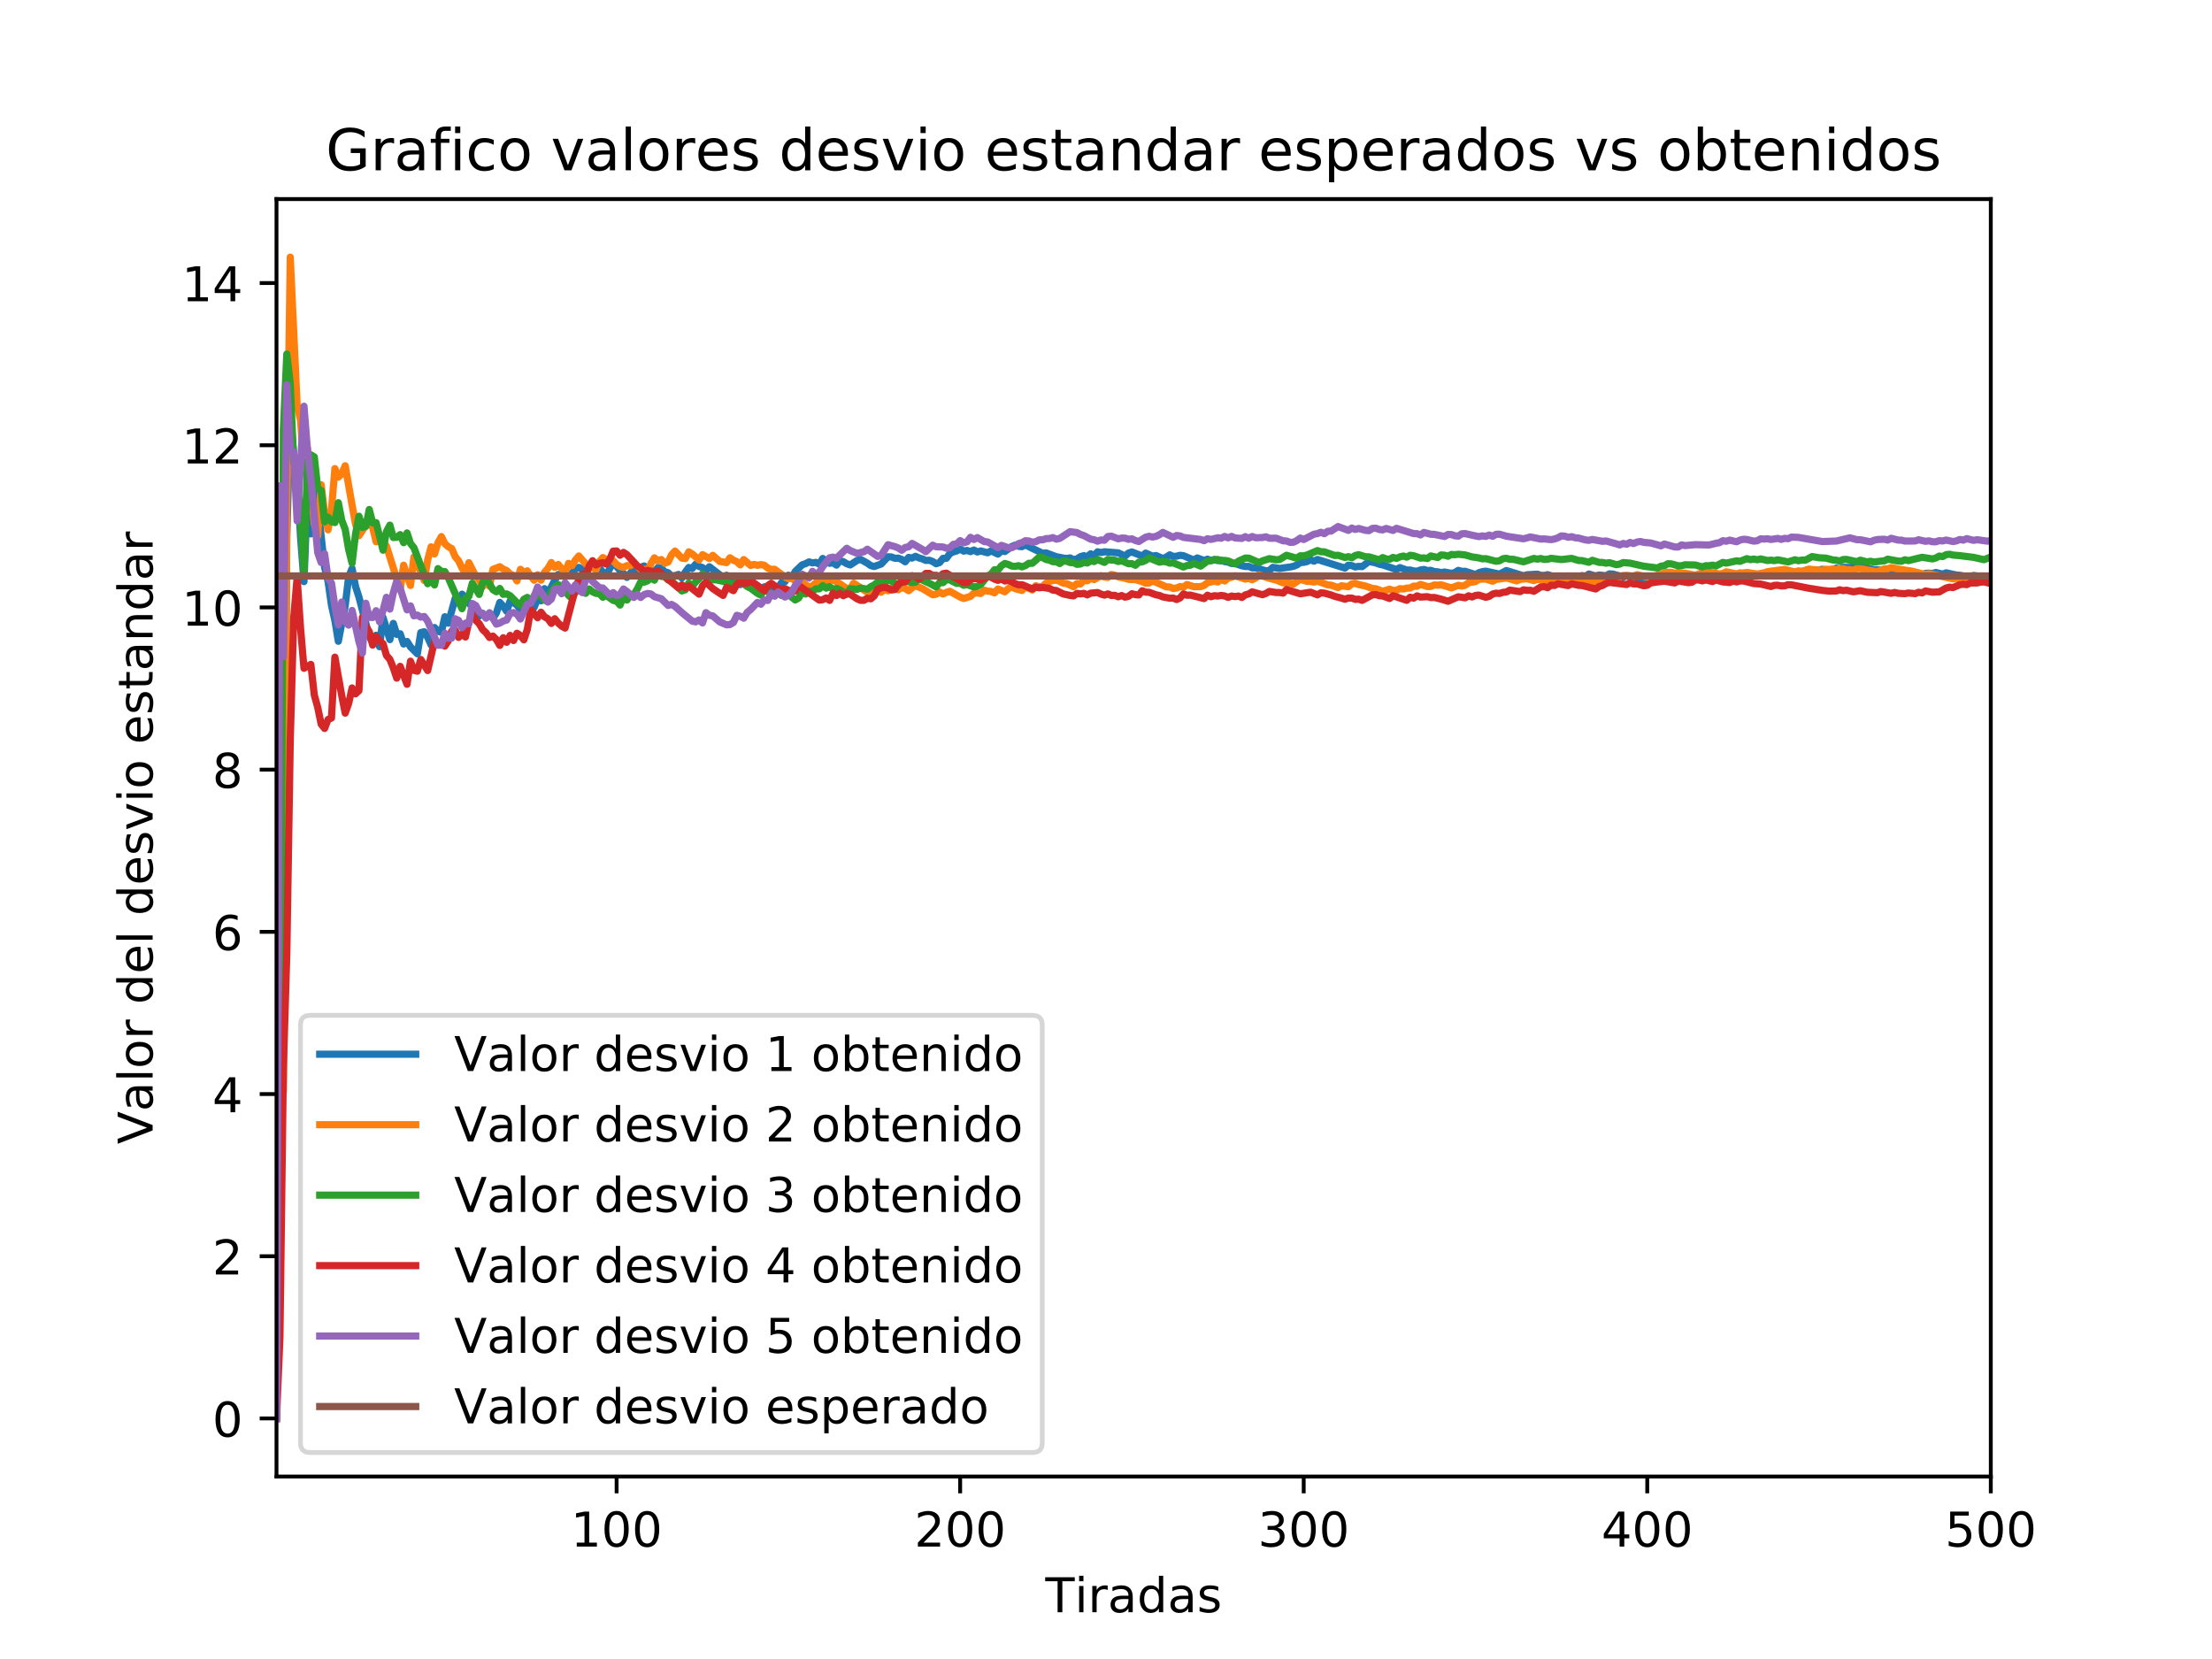 <?xml version="1.0" encoding="utf-8" standalone="no"?>
<!DOCTYPE svg PUBLIC "-//W3C//DTD SVG 1.1//EN"
  "http://www.w3.org/Graphics/SVG/1.1/DTD/svg11.dtd">
<!-- Created with matplotlib (http://matplotlib.org/) -->
<svg height="345.6pt" version="1.1" viewBox="0 0 460.8 345.6" width="460.8pt" xmlns="http://www.w3.org/2000/svg" xmlns:xlink="http://www.w3.org/1999/xlink">
 <defs>
  <style type="text/css">
*{stroke-linecap:butt;stroke-linejoin:round;}
  </style>
 </defs>
 <g id="figure_1">
  <g id="patch_1">
   <path d="M 0 345.6 
L 460.8 345.6 
L 460.8 0 
L 0 0 
z
" style="fill:#ffffff;"/>
  </g>
  <g id="axes_1">
   <g id="patch_2">
    <path d="M 57.6 307.584 
L 414.72 307.584 
L 414.72 41.472 
L 57.6 41.472 
z
" style="fill:#ffffff;"/>
   </g>
   <g id="matplotlib.axis_1">
    <g id="xtick_1">
     <g id="line2d_1">
      <defs>
       <path d="M 0 0 
L 0 3.5 
" id="mc527c27c2d" style="stroke:#000000;stroke-width:0.8;"/>
      </defs>
      <g>
       <use style="stroke:#000000;stroke-width:0.8;" x="128.451" xlink:href="#mc527c27c2d" y="307.584"/>
      </g>
     </g>
     <g id="text_1">
      <!-- 100 -->
      <defs>
       <path d="M 12.406 8.297 
L 28.516 8.297 
L 28.516 63.922 
L 10.984 60.406 
L 10.984 69.391 
L 28.422 72.906 
L 38.281 72.906 
L 38.281 8.297 
L 54.391 8.297 
L 54.391 0 
L 12.406 0 
z
" id="DejaVuSans-31"/>
       <path d="M 31.781 66.406 
Q 24.172 66.406 20.328 58.906 
Q 16.5 51.422 16.5 36.375 
Q 16.5 21.391 20.328 13.891 
Q 24.172 6.391 31.781 6.391 
Q 39.453 6.391 43.281 13.891 
Q 47.125 21.391 47.125 36.375 
Q 47.125 51.422 43.281 58.906 
Q 39.453 66.406 31.781 66.406 
z
M 31.781 74.219 
Q 44.047 74.219 50.516 64.516 
Q 56.984 54.828 56.984 36.375 
Q 56.984 17.969 50.516 8.266 
Q 44.047 -1.422 31.781 -1.422 
Q 19.531 -1.422 13.062 8.266 
Q 6.594 17.969 6.594 36.375 
Q 6.594 54.828 13.062 64.516 
Q 19.531 74.219 31.781 74.219 
z
" id="DejaVuSans-30"/>
      </defs>
      <g transform="translate(118.908 322.182)scale(0.1 -0.1)">
       <use xlink:href="#DejaVuSans-31"/>
       <use x="63.623" xlink:href="#DejaVuSans-30"/>
       <use x="127.246" xlink:href="#DejaVuSans-30"/>
      </g>
     </g>
    </g>
    <g id="xtick_2">
     <g id="line2d_2">
      <g>
       <use style="stroke:#000000;stroke-width:0.8;" x="200.019" xlink:href="#mc527c27c2d" y="307.584"/>
      </g>
     </g>
     <g id="text_2">
      <!-- 200 -->
      <defs>
       <path d="M 19.188 8.297 
L 53.609 8.297 
L 53.609 0 
L 7.328 0 
L 7.328 8.297 
Q 12.938 14.109 22.625 23.891 
Q 32.328 33.688 34.812 36.531 
Q 39.547 41.844 41.422 45.531 
Q 43.312 49.219 43.312 52.781 
Q 43.312 58.594 39.234 62.25 
Q 35.156 65.922 28.609 65.922 
Q 23.969 65.922 18.812 64.312 
Q 13.672 62.703 7.812 59.422 
L 7.812 69.391 
Q 13.766 71.781 18.938 73 
Q 24.125 74.219 28.422 74.219 
Q 39.75 74.219 46.484 68.547 
Q 53.219 62.891 53.219 53.422 
Q 53.219 48.922 51.531 44.891 
Q 49.859 40.875 45.406 35.406 
Q 44.188 33.984 37.641 27.219 
Q 31.109 20.453 19.188 8.297 
z
" id="DejaVuSans-32"/>
      </defs>
      <g transform="translate(190.475 322.182)scale(0.1 -0.1)">
       <use xlink:href="#DejaVuSans-32"/>
       <use x="63.623" xlink:href="#DejaVuSans-30"/>
       <use x="127.246" xlink:href="#DejaVuSans-30"/>
      </g>
     </g>
    </g>
    <g id="xtick_3">
     <g id="line2d_3">
      <g>
       <use style="stroke:#000000;stroke-width:0.8;" x="271.586" xlink:href="#mc527c27c2d" y="307.584"/>
      </g>
     </g>
     <g id="text_3">
      <!-- 300 -->
      <defs>
       <path d="M 40.578 39.312 
Q 47.656 37.797 51.625 33 
Q 55.609 28.219 55.609 21.188 
Q 55.609 10.406 48.188 4.484 
Q 40.766 -1.422 27.094 -1.422 
Q 22.516 -1.422 17.656 -0.516 
Q 12.797 0.391 7.625 2.203 
L 7.625 11.719 
Q 11.719 9.328 16.594 8.109 
Q 21.484 6.891 26.812 6.891 
Q 36.078 6.891 40.938 10.547 
Q 45.797 14.203 45.797 21.188 
Q 45.797 27.641 41.281 31.266 
Q 36.766 34.906 28.719 34.906 
L 20.219 34.906 
L 20.219 43.016 
L 29.109 43.016 
Q 36.375 43.016 40.234 45.922 
Q 44.094 48.828 44.094 54.297 
Q 44.094 59.906 40.109 62.906 
Q 36.141 65.922 28.719 65.922 
Q 24.656 65.922 20.016 65.031 
Q 15.375 64.156 9.812 62.312 
L 9.812 71.094 
Q 15.438 72.656 20.344 73.438 
Q 25.25 74.219 29.594 74.219 
Q 40.828 74.219 47.359 69.109 
Q 53.906 64.016 53.906 55.328 
Q 53.906 49.266 50.438 45.094 
Q 46.969 40.922 40.578 39.312 
z
" id="DejaVuSans-33"/>
      </defs>
      <g transform="translate(262.042 322.182)scale(0.1 -0.1)">
       <use xlink:href="#DejaVuSans-33"/>
       <use x="63.623" xlink:href="#DejaVuSans-30"/>
       <use x="127.246" xlink:href="#DejaVuSans-30"/>
      </g>
     </g>
    </g>
    <g id="xtick_4">
     <g id="line2d_4">
      <g>
       <use style="stroke:#000000;stroke-width:0.8;" x="343.153" xlink:href="#mc527c27c2d" y="307.584"/>
      </g>
     </g>
     <g id="text_4">
      <!-- 400 -->
      <defs>
       <path d="M 37.797 64.312 
L 12.891 25.391 
L 37.797 25.391 
z
M 35.203 72.906 
L 47.609 72.906 
L 47.609 25.391 
L 58.016 25.391 
L 58.016 17.188 
L 47.609 17.188 
L 47.609 0 
L 37.797 0 
L 37.797 17.188 
L 4.891 17.188 
L 4.891 26.703 
z
" id="DejaVuSans-34"/>
      </defs>
      <g transform="translate(333.609 322.182)scale(0.1 -0.1)">
       <use xlink:href="#DejaVuSans-34"/>
       <use x="63.623" xlink:href="#DejaVuSans-30"/>
       <use x="127.246" xlink:href="#DejaVuSans-30"/>
      </g>
     </g>
    </g>
    <g id="xtick_5">
     <g id="line2d_5">
      <g>
       <use style="stroke:#000000;stroke-width:0.8;" x="414.72" xlink:href="#mc527c27c2d" y="307.584"/>
      </g>
     </g>
     <g id="text_5">
      <!-- 500 -->
      <defs>
       <path d="M 10.797 72.906 
L 49.516 72.906 
L 49.516 64.594 
L 19.828 64.594 
L 19.828 46.734 
Q 21.969 47.469 24.109 47.828 
Q 26.266 48.188 28.422 48.188 
Q 40.625 48.188 47.75 41.5 
Q 54.891 34.812 54.891 23.391 
Q 54.891 11.625 47.562 5.094 
Q 40.234 -1.422 26.906 -1.422 
Q 22.312 -1.422 17.547 -0.641 
Q 12.797 0.141 7.719 1.703 
L 7.719 11.625 
Q 12.109 9.234 16.797 8.062 
Q 21.484 6.891 26.703 6.891 
Q 35.156 6.891 40.078 11.328 
Q 45.016 15.766 45.016 23.391 
Q 45.016 31 40.078 35.438 
Q 35.156 39.891 26.703 39.891 
Q 22.75 39.891 18.812 39.016 
Q 14.891 38.141 10.797 36.281 
z
" id="DejaVuSans-35"/>
      </defs>
      <g transform="translate(405.176 322.182)scale(0.1 -0.1)">
       <use xlink:href="#DejaVuSans-35"/>
       <use x="63.623" xlink:href="#DejaVuSans-30"/>
       <use x="127.246" xlink:href="#DejaVuSans-30"/>
      </g>
     </g>
    </g>
    <g id="text_6">
     <!-- Tiradas -->
     <defs>
      <path d="M -0.297 72.906 
L 61.375 72.906 
L 61.375 64.594 
L 35.5 64.594 
L 35.5 0 
L 25.594 0 
L 25.594 64.594 
L -0.297 64.594 
z
" id="DejaVuSans-54"/>
      <path d="M 9.422 54.688 
L 18.406 54.688 
L 18.406 0 
L 9.422 0 
z
M 9.422 75.984 
L 18.406 75.984 
L 18.406 64.594 
L 9.422 64.594 
z
" id="DejaVuSans-69"/>
      <path d="M 41.109 46.297 
Q 39.594 47.172 37.812 47.578 
Q 36.031 48 33.891 48 
Q 26.266 48 22.188 43.047 
Q 18.109 38.094 18.109 28.812 
L 18.109 0 
L 9.078 0 
L 9.078 54.688 
L 18.109 54.688 
L 18.109 46.188 
Q 20.953 51.172 25.484 53.578 
Q 30.031 56 36.531 56 
Q 37.453 56 38.578 55.875 
Q 39.703 55.766 41.062 55.516 
z
" id="DejaVuSans-72"/>
      <path d="M 34.281 27.484 
Q 23.391 27.484 19.188 25 
Q 14.984 22.516 14.984 16.5 
Q 14.984 11.719 18.141 8.906 
Q 21.297 6.109 26.703 6.109 
Q 34.188 6.109 38.703 11.406 
Q 43.219 16.703 43.219 25.484 
L 43.219 27.484 
z
M 52.203 31.203 
L 52.203 0 
L 43.219 0 
L 43.219 8.297 
Q 40.141 3.328 35.547 0.953 
Q 30.953 -1.422 24.312 -1.422 
Q 15.922 -1.422 10.953 3.297 
Q 6 8.016 6 15.922 
Q 6 25.141 12.172 29.828 
Q 18.359 34.516 30.609 34.516 
L 43.219 34.516 
L 43.219 35.406 
Q 43.219 41.609 39.141 45 
Q 35.062 48.391 27.688 48.391 
Q 23 48.391 18.547 47.266 
Q 14.109 46.141 10.016 43.891 
L 10.016 52.203 
Q 14.938 54.109 19.578 55.047 
Q 24.219 56 28.609 56 
Q 40.484 56 46.344 49.844 
Q 52.203 43.703 52.203 31.203 
z
" id="DejaVuSans-61"/>
      <path d="M 45.406 46.391 
L 45.406 75.984 
L 54.391 75.984 
L 54.391 0 
L 45.406 0 
L 45.406 8.203 
Q 42.578 3.328 38.25 0.953 
Q 33.938 -1.422 27.875 -1.422 
Q 17.969 -1.422 11.734 6.484 
Q 5.516 14.406 5.516 27.297 
Q 5.516 40.188 11.734 48.094 
Q 17.969 56 27.875 56 
Q 33.938 56 38.25 53.625 
Q 42.578 51.266 45.406 46.391 
z
M 14.797 27.297 
Q 14.797 17.391 18.875 11.75 
Q 22.953 6.109 30.078 6.109 
Q 37.203 6.109 41.297 11.75 
Q 45.406 17.391 45.406 27.297 
Q 45.406 37.203 41.297 42.844 
Q 37.203 48.484 30.078 48.484 
Q 22.953 48.484 18.875 42.844 
Q 14.797 37.203 14.797 27.297 
z
" id="DejaVuSans-64"/>
      <path d="M 44.281 53.078 
L 44.281 44.578 
Q 40.484 46.531 36.375 47.5 
Q 32.281 48.484 27.875 48.484 
Q 21.188 48.484 17.844 46.438 
Q 14.5 44.391 14.5 40.281 
Q 14.5 37.156 16.891 35.375 
Q 19.281 33.594 26.516 31.984 
L 29.594 31.297 
Q 39.156 29.25 43.188 25.516 
Q 47.219 21.781 47.219 15.094 
Q 47.219 7.469 41.188 3.016 
Q 35.156 -1.422 24.609 -1.422 
Q 20.219 -1.422 15.453 -0.562 
Q 10.688 0.297 5.422 2 
L 5.422 11.281 
Q 10.406 8.688 15.234 7.391 
Q 20.062 6.109 24.812 6.109 
Q 31.156 6.109 34.562 8.281 
Q 37.984 10.453 37.984 14.406 
Q 37.984 18.062 35.516 20.016 
Q 33.062 21.969 24.703 23.781 
L 21.578 24.516 
Q 13.234 26.266 9.516 29.906 
Q 5.812 33.547 5.812 39.891 
Q 5.812 47.609 11.281 51.797 
Q 16.75 56 26.812 56 
Q 31.781 56 36.172 55.266 
Q 40.578 54.547 44.281 53.078 
z
" id="DejaVuSans-73"/>
     </defs>
     <g transform="translate(217.757 335.861)scale(0.1 -0.1)">
      <use xlink:href="#DejaVuSans-54"/>
      <use x="61.037" xlink:href="#DejaVuSans-69"/>
      <use x="88.82" xlink:href="#DejaVuSans-72"/>
      <use x="129.934" xlink:href="#DejaVuSans-61"/>
      <use x="191.213" xlink:href="#DejaVuSans-64"/>
      <use x="254.689" xlink:href="#DejaVuSans-61"/>
      <use x="315.969" xlink:href="#DejaVuSans-73"/>
     </g>
    </g>
   </g>
   <g id="matplotlib.axis_2">
    <g id="ytick_1">
     <g id="line2d_6">
      <defs>
       <path d="M 0 0 
L -3.5 0 
" id="ma5dd976233" style="stroke:#000000;stroke-width:0.8;"/>
      </defs>
      <g>
       <use style="stroke:#000000;stroke-width:0.8;" x="57.6" xlink:href="#ma5dd976233" y="295.488"/>
      </g>
     </g>
     <g id="text_7">
      <!-- 0 -->
      <g transform="translate(44.237 299.287)scale(0.1 -0.1)">
       <use xlink:href="#DejaVuSans-30"/>
      </g>
     </g>
    </g>
    <g id="ytick_2">
     <g id="line2d_7">
      <g>
       <use style="stroke:#000000;stroke-width:0.8;" x="57.6" xlink:href="#ma5dd976233" y="261.698"/>
      </g>
     </g>
     <g id="text_8">
      <!-- 2 -->
      <g transform="translate(44.237 265.498)scale(0.1 -0.1)">
       <use xlink:href="#DejaVuSans-32"/>
      </g>
     </g>
    </g>
    <g id="ytick_3">
     <g id="line2d_8">
      <g>
       <use style="stroke:#000000;stroke-width:0.8;" x="57.6" xlink:href="#ma5dd976233" y="227.909"/>
      </g>
     </g>
     <g id="text_9">
      <!-- 4 -->
      <g transform="translate(44.237 231.708)scale(0.1 -0.1)">
       <use xlink:href="#DejaVuSans-34"/>
      </g>
     </g>
    </g>
    <g id="ytick_4">
     <g id="line2d_9">
      <g>
       <use style="stroke:#000000;stroke-width:0.8;" x="57.6" xlink:href="#ma5dd976233" y="194.119"/>
      </g>
     </g>
     <g id="text_10">
      <!-- 6 -->
      <defs>
       <path d="M 33.016 40.375 
Q 26.375 40.375 22.484 35.828 
Q 18.609 31.297 18.609 23.391 
Q 18.609 15.531 22.484 10.953 
Q 26.375 6.391 33.016 6.391 
Q 39.656 6.391 43.531 10.953 
Q 47.406 15.531 47.406 23.391 
Q 47.406 31.297 43.531 35.828 
Q 39.656 40.375 33.016 40.375 
z
M 52.594 71.297 
L 52.594 62.312 
Q 48.875 64.062 45.094 64.984 
Q 41.312 65.922 37.594 65.922 
Q 27.828 65.922 22.672 59.328 
Q 17.531 52.734 16.797 39.406 
Q 19.672 43.656 24.016 45.922 
Q 28.375 48.188 33.594 48.188 
Q 44.578 48.188 50.953 41.516 
Q 57.328 34.859 57.328 23.391 
Q 57.328 12.156 50.688 5.359 
Q 44.047 -1.422 33.016 -1.422 
Q 20.359 -1.422 13.672 8.266 
Q 6.984 17.969 6.984 36.375 
Q 6.984 53.656 15.188 63.938 
Q 23.391 74.219 37.203 74.219 
Q 40.922 74.219 44.703 73.484 
Q 48.484 72.75 52.594 71.297 
z
" id="DejaVuSans-36"/>
      </defs>
      <g transform="translate(44.237 197.919)scale(0.1 -0.1)">
       <use xlink:href="#DejaVuSans-36"/>
      </g>
     </g>
    </g>
    <g id="ytick_5">
     <g id="line2d_10">
      <g>
       <use style="stroke:#000000;stroke-width:0.8;" x="57.6" xlink:href="#ma5dd976233" y="160.33"/>
      </g>
     </g>
     <g id="text_11">
      <!-- 8 -->
      <defs>
       <path d="M 31.781 34.625 
Q 24.75 34.625 20.719 30.859 
Q 16.703 27.094 16.703 20.516 
Q 16.703 13.922 20.719 10.156 
Q 24.75 6.391 31.781 6.391 
Q 38.812 6.391 42.859 10.172 
Q 46.922 13.969 46.922 20.516 
Q 46.922 27.094 42.891 30.859 
Q 38.875 34.625 31.781 34.625 
z
M 21.922 38.812 
Q 15.578 40.375 12.031 44.719 
Q 8.5 49.078 8.5 55.328 
Q 8.5 64.062 14.719 69.141 
Q 20.953 74.219 31.781 74.219 
Q 42.672 74.219 48.875 69.141 
Q 55.078 64.062 55.078 55.328 
Q 55.078 49.078 51.531 44.719 
Q 48 40.375 41.703 38.812 
Q 48.828 37.156 52.797 32.312 
Q 56.781 27.484 56.781 20.516 
Q 56.781 9.906 50.312 4.234 
Q 43.844 -1.422 31.781 -1.422 
Q 19.734 -1.422 13.25 4.234 
Q 6.781 9.906 6.781 20.516 
Q 6.781 27.484 10.781 32.312 
Q 14.797 37.156 21.922 38.812 
z
M 18.312 54.391 
Q 18.312 48.734 21.844 45.562 
Q 25.391 42.391 31.781 42.391 
Q 38.141 42.391 41.719 45.562 
Q 45.312 48.734 45.312 54.391 
Q 45.312 60.062 41.719 63.234 
Q 38.141 66.406 31.781 66.406 
Q 25.391 66.406 21.844 63.234 
Q 18.312 60.062 18.312 54.391 
z
" id="DejaVuSans-38"/>
      </defs>
      <g transform="translate(44.237 164.129)scale(0.1 -0.1)">
       <use xlink:href="#DejaVuSans-38"/>
      </g>
     </g>
    </g>
    <g id="ytick_6">
     <g id="line2d_11">
      <g>
       <use style="stroke:#000000;stroke-width:0.8;" x="57.6" xlink:href="#ma5dd976233" y="126.54"/>
      </g>
     </g>
     <g id="text_12">
      <!-- 10 -->
      <g transform="translate(37.875 130.339)scale(0.1 -0.1)">
       <use xlink:href="#DejaVuSans-31"/>
       <use x="63.623" xlink:href="#DejaVuSans-30"/>
      </g>
     </g>
    </g>
    <g id="ytick_7">
     <g id="line2d_12">
      <g>
       <use style="stroke:#000000;stroke-width:0.8;" x="57.6" xlink:href="#ma5dd976233" y="92.751"/>
      </g>
     </g>
     <g id="text_13">
      <!-- 12 -->
      <g transform="translate(37.875 96.55)scale(0.1 -0.1)">
       <use xlink:href="#DejaVuSans-31"/>
       <use x="63.623" xlink:href="#DejaVuSans-32"/>
      </g>
     </g>
    </g>
    <g id="ytick_8">
     <g id="line2d_13">
      <g>
       <use style="stroke:#000000;stroke-width:0.8;" x="57.6" xlink:href="#ma5dd976233" y="58.961"/>
      </g>
     </g>
     <g id="text_14">
      <!-- 14 -->
      <g transform="translate(37.875 62.76)scale(0.1 -0.1)">
       <use xlink:href="#DejaVuSans-31"/>
       <use x="63.623" xlink:href="#DejaVuSans-34"/>
      </g>
     </g>
    </g>
    <g id="text_15">
     <!-- Valor del desvio estandar -->
     <defs>
      <path d="M 28.609 0 
L 0.781 72.906 
L 11.078 72.906 
L 34.188 11.531 
L 57.328 72.906 
L 67.578 72.906 
L 39.797 0 
z
" id="DejaVuSans-56"/>
      <path d="M 9.422 75.984 
L 18.406 75.984 
L 18.406 0 
L 9.422 0 
z
" id="DejaVuSans-6c"/>
      <path d="M 30.609 48.391 
Q 23.391 48.391 19.188 42.75 
Q 14.984 37.109 14.984 27.297 
Q 14.984 17.484 19.156 11.844 
Q 23.344 6.203 30.609 6.203 
Q 37.797 6.203 41.984 11.859 
Q 46.188 17.531 46.188 27.297 
Q 46.188 37.016 41.984 42.703 
Q 37.797 48.391 30.609 48.391 
z
M 30.609 56 
Q 42.328 56 49.016 48.375 
Q 55.719 40.766 55.719 27.297 
Q 55.719 13.875 49.016 6.219 
Q 42.328 -1.422 30.609 -1.422 
Q 18.844 -1.422 12.172 6.219 
Q 5.516 13.875 5.516 27.297 
Q 5.516 40.766 12.172 48.375 
Q 18.844 56 30.609 56 
z
" id="DejaVuSans-6f"/>
      <path id="DejaVuSans-20"/>
      <path d="M 56.203 29.594 
L 56.203 25.203 
L 14.891 25.203 
Q 15.484 15.922 20.484 11.062 
Q 25.484 6.203 34.422 6.203 
Q 39.594 6.203 44.453 7.469 
Q 49.312 8.734 54.109 11.281 
L 54.109 2.781 
Q 49.266 0.734 44.188 -0.344 
Q 39.109 -1.422 33.891 -1.422 
Q 20.797 -1.422 13.156 6.188 
Q 5.516 13.812 5.516 26.812 
Q 5.516 40.234 12.766 48.109 
Q 20.016 56 32.328 56 
Q 43.359 56 49.781 48.891 
Q 56.203 41.797 56.203 29.594 
z
M 47.219 32.234 
Q 47.125 39.594 43.094 43.984 
Q 39.062 48.391 32.422 48.391 
Q 24.906 48.391 20.391 44.141 
Q 15.875 39.891 15.188 32.172 
z
" id="DejaVuSans-65"/>
      <path d="M 2.984 54.688 
L 12.5 54.688 
L 29.594 8.797 
L 46.688 54.688 
L 56.203 54.688 
L 35.688 0 
L 23.484 0 
z
" id="DejaVuSans-76"/>
      <path d="M 18.312 70.219 
L 18.312 54.688 
L 36.812 54.688 
L 36.812 47.703 
L 18.312 47.703 
L 18.312 18.016 
Q 18.312 11.328 20.141 9.422 
Q 21.969 7.516 27.594 7.516 
L 36.812 7.516 
L 36.812 0 
L 27.594 0 
Q 17.188 0 13.234 3.875 
Q 9.281 7.766 9.281 18.016 
L 9.281 47.703 
L 2.688 47.703 
L 2.688 54.688 
L 9.281 54.688 
L 9.281 70.219 
z
" id="DejaVuSans-74"/>
      <path d="M 54.891 33.016 
L 54.891 0 
L 45.906 0 
L 45.906 32.719 
Q 45.906 40.484 42.875 44.328 
Q 39.844 48.188 33.797 48.188 
Q 26.516 48.188 22.312 43.547 
Q 18.109 38.922 18.109 30.906 
L 18.109 0 
L 9.078 0 
L 9.078 54.688 
L 18.109 54.688 
L 18.109 46.188 
Q 21.344 51.125 25.703 53.562 
Q 30.078 56 35.797 56 
Q 45.219 56 50.047 50.172 
Q 54.891 44.344 54.891 33.016 
z
" id="DejaVuSans-6e"/>
     </defs>
     <g transform="translate(31.795 238.349)rotate(-90)scale(0.1 -0.1)">
      <use xlink:href="#DejaVuSans-56"/>
      <use x="68.299" xlink:href="#DejaVuSans-61"/>
      <use x="129.578" xlink:href="#DejaVuSans-6c"/>
      <use x="157.361" xlink:href="#DejaVuSans-6f"/>
      <use x="218.543" xlink:href="#DejaVuSans-72"/>
      <use x="259.656" xlink:href="#DejaVuSans-20"/>
      <use x="291.443" xlink:href="#DejaVuSans-64"/>
      <use x="354.92" xlink:href="#DejaVuSans-65"/>
      <use x="416.443" xlink:href="#DejaVuSans-6c"/>
      <use x="444.227" xlink:href="#DejaVuSans-20"/>
      <use x="476.014" xlink:href="#DejaVuSans-64"/>
      <use x="539.49" xlink:href="#DejaVuSans-65"/>
      <use x="601.014" xlink:href="#DejaVuSans-73"/>
      <use x="653.113" xlink:href="#DejaVuSans-76"/>
      <use x="712.293" xlink:href="#DejaVuSans-69"/>
      <use x="740.076" xlink:href="#DejaVuSans-6f"/>
      <use x="801.258" xlink:href="#DejaVuSans-20"/>
      <use x="833.045" xlink:href="#DejaVuSans-65"/>
      <use x="894.568" xlink:href="#DejaVuSans-73"/>
      <use x="946.668" xlink:href="#DejaVuSans-74"/>
      <use x="985.877" xlink:href="#DejaVuSans-61"/>
      <use x="1047.156" xlink:href="#DejaVuSans-6e"/>
      <use x="1110.535" xlink:href="#DejaVuSans-64"/>
      <use x="1174.012" xlink:href="#DejaVuSans-61"/>
      <use x="1235.291" xlink:href="#DejaVuSans-72"/>
     </g>
    </g>
   </g>
   <g id="line2d_14">
    <path clip-path="url(#pe16e768d05)" d="M 57.6 295.488 
L 58.316 185.672 
L 59.031 203.64 
L 59.747 111.575 
L 60.463 86.812 
L 61.178 94.459 
L 61.894 99.292 
L 62.61 111.879 
L 63.325 121.161 
L 64.041 102.68 
L 64.757 111.22 
L 65.472 99.33 
L 66.188 105.204 
L 67.619 118.201 
L 68.335 121.088 
L 69.051 126.097 
L 69.766 129.271 
L 70.482 133.59 
L 71.913 126.169 
L 72.629 120.139 
L 73.345 118.437 
L 74.06 122.145 
L 74.776 124.391 
L 76.923 132.539 
L 77.639 133.97 
L 78.354 132.331 
L 79.07 134.723 
L 79.786 128.613 
L 81.217 133.246 
L 81.933 129.866 
L 82.648 132.154 
L 83.364 132.025 
L 84.08 134.158 
L 84.796 133.629 
L 85.511 134.766 
L 86.943 136.196 
L 87.658 131.775 
L 88.374 131.608 
L 89.09 132.752 
L 89.805 134.345 
L 90.521 130.729 
L 91.237 131.506 
L 91.952 131.724 
L 92.668 128.481 
L 93.384 129.809 
L 94.815 124.689 
L 95.531 125.674 
L 96.246 123.778 
L 96.962 124.404 
L 97.678 125.65 
L 98.393 126.453 
L 99.109 127.884 
L 99.825 128.319 
L 100.54 127.762 
L 101.256 128.688 
L 101.972 127.941 
L 102.687 128.82 
L 103.403 127.687 
L 104.119 125.495 
L 104.834 126.275 
L 105.55 127.347 
L 106.266 125.184 
L 106.981 125.547 
L 107.697 126.068 
L 108.413 127.014 
L 109.128 126.401 
L 109.844 125.422 
L 110.56 126.23 
L 111.275 126.529 
L 111.991 124.684 
L 112.707 125.152 
L 113.422 122.625 
L 114.138 123.652 
L 115.569 120.902 
L 116.285 119.668 
L 117.001 119.789 
L 117.716 119.294 
L 118.432 119.634 
L 119.148 119.421 
L 119.863 118.537 
L 120.579 118.192 
L 121.295 118.624 
L 122.01 118.074 
L 122.726 117.985 
L 123.442 118.234 
L 124.157 117.747 
L 124.873 118.291 
L 125.589 119.211 
L 126.304 119.8 
L 127.736 117.126 
L 129.167 118.869 
L 129.883 119.434 
L 130.598 120.285 
L 132.03 118.472 
L 132.745 119.023 
L 133.461 118.184 
L 134.177 117.902 
L 136.324 119.12 
L 137.04 118.26 
L 137.755 118.344 
L 138.471 119.122 
L 139.187 119.308 
L 139.902 120.008 
L 140.618 119.913 
L 141.334 119.67 
L 142.049 120.405 
L 142.765 119.171 
L 143.481 118.214 
L 144.196 118.432 
L 144.912 117.542 
L 145.628 117.999 
L 146.343 118.23 
L 147.059 118.861 
L 147.775 118.066 
L 150.637 120.278 
L 151.353 119.844 
L 152.784 120.556 
L 154.216 121.793 
L 154.931 121.033 
L 155.647 121.507 
L 157.078 122.648 
L 157.794 121.978 
L 158.51 122.572 
L 159.225 122.246 
L 159.941 122.619 
L 160.657 123.207 
L 161.372 122.116 
L 162.088 122.42 
L 162.804 121.385 
L 163.519 121.183 
L 164.235 119.83 
L 164.951 120.336 
L 165.666 119.042 
L 167.098 117.669 
L 167.813 117.422 
L 168.529 117.055 
L 169.245 117.255 
L 169.96 117.155 
L 170.676 117.511 
L 171.392 116.342 
L 172.823 117.34 
L 173.539 117.24 
L 174.254 117.727 
L 174.97 116.803 
L 175.686 117.011 
L 176.401 117.439 
L 177.117 117.686 
L 178.548 116.749 
L 179.264 116.526 
L 180.695 117.324 
L 181.411 117.835 
L 182.127 118.01 
L 183.558 117.497 
L 184.989 115.983 
L 185.705 116.029 
L 186.421 116.305 
L 187.137 116.266 
L 187.852 116.544 
L 188.568 117.031 
L 189.284 116.116 
L 189.999 116.257 
L 190.715 115.895 
L 191.431 116.223 
L 192.146 116.425 
L 192.862 116.747 
L 193.578 116.707 
L 194.293 116.97 
L 195.009 117.433 
L 195.725 117.195 
L 196.44 116.325 
L 197.156 116.297 
L 197.872 115.319 
L 198.587 114.971 
L 199.303 114.77 
L 200.019 114.361 
L 200.734 114.806 
L 201.45 114.668 
L 202.166 114.913 
L 202.881 114.582 
L 203.597 114.987 
L 204.313 114.771 
L 205.744 115.157 
L 206.46 114.747 
L 207.891 115.43 
L 208.607 114.769 
L 209.322 114.895 
L 210.754 113.863 
L 211.469 113.563 
L 212.185 113.808 
L 212.901 113.871 
L 213.616 113.495 
L 215.048 114.232 
L 216.479 114.911 
L 217.195 115.264 
L 217.91 115.179 
L 220.057 115.973 
L 221.489 116.251 
L 222.204 116.345 
L 222.92 116.222 
L 223.636 116.604 
L 224.351 116.427 
L 225.067 115.967 
L 225.783 115.756 
L 226.498 115.982 
L 227.214 115.37 
L 227.93 115.747 
L 228.645 114.956 
L 229.361 115.108 
L 230.077 114.949 
L 232.939 115.169 
L 234.371 115.837 
L 235.086 115.208 
L 235.802 114.986 
L 237.949 115.827 
L 238.665 115.221 
L 240.096 115.857 
L 240.812 115.725 
L 242.243 116.351 
L 242.959 116.057 
L 243.675 115.585 
L 244.39 115.912 
L 245.106 115.867 
L 245.822 115.678 
L 246.537 115.762 
L 248.684 116.673 
L 249.4 116.23 
L 250.831 116.749 
L 251.547 116.49 
L 252.263 116.794 
L 252.978 116.539 
L 253.694 116.795 
L 254.41 116.711 
L 255.125 116.991 
L 255.841 117.089 
L 256.557 117.395 
L 257.272 117.379 
L 258.704 117.861 
L 259.419 118.004 
L 260.135 117.99 
L 260.851 118.301 
L 261.566 118.288 
L 263.713 118.913 
L 264.429 118.86 
L 265.145 118.197 
L 266.576 118.415 
L 268.723 118.117 
L 269.439 117.978 
L 270.154 117.695 
L 270.87 117.187 
L 271.586 117.145 
L 272.301 116.976 
L 273.017 116.614 
L 273.733 116.902 
L 274.448 116.548 
L 280.174 118.342 
L 280.889 117.734 
L 281.605 117.829 
L 282.321 118.106 
L 283.036 117.986 
L 283.752 118.039 
L 285.183 116.963 
L 286.615 117.264 
L 287.331 117.54 
L 288.046 117.678 
L 290.909 118.641 
L 291.625 118.247 
L 293.056 118.753 
L 293.772 118.748 
L 294.487 118.939 
L 295.203 118.988 
L 295.919 118.74 
L 296.634 118.63 
L 297.35 118.863 
L 298.066 118.811 
L 298.781 119.072 
L 299.497 119.121 
L 300.213 119.283 
L 300.928 119.164 
L 302.36 119.435 
L 303.075 119.268 
L 303.791 118.817 
L 304.507 119.022 
L 305.222 119.012 
L 307.369 119.696 
L 308.085 119.309 
L 308.801 119.082 
L 309.516 118.982 
L 312.379 119.598 
L 313.81 118.859 
L 317.389 119.96 
L 318.104 119.738 
L 320.251 119.612 
L 320.967 119.845 
L 321.683 119.882 
L 322.398 119.718 
L 323.114 119.954 
L 323.83 120.067 
L 324.545 120.296 
L 325.261 120.374 
L 325.977 120.267 
L 326.692 119.982 
L 328.839 120.339 
L 329.555 119.915 
L 330.271 120.08 
L 330.986 119.585 
L 332.418 120.005 
L 333.133 119.786 
L 334.565 119.961 
L 335.28 119.548 
L 335.996 119.588 
L 338.143 120.205 
L 338.859 119.99 
L 340.29 120.392 
L 341.006 120.344 
L 343.869 121.148 
L 344.584 120.808 
L 345.3 120.601 
L 346.016 120.67 
L 346.731 120.465 
L 347.447 120.131 
L 348.878 120.513 
L 349.594 120.462 
L 350.31 120.531 
L 351.741 120.84 
L 352.457 120.636 
L 354.604 120.849 
L 355.319 120.526 
L 356.035 120.712 
L 356.751 120.394 
L 357.466 120.296 
L 358.182 120.421 
L 358.898 120.102 
L 359.613 120.01 
L 361.045 120.115 
L 361.76 119.97 
L 362.476 119.523 
L 363.192 119.384 
L 363.907 119.38 
L 365.339 119.616 
L 366.054 119.615 
L 366.77 119.796 
L 368.201 119.71 
L 368.917 119.399 
L 371.064 119.595 
L 371.78 119.631 
L 372.495 119.548 
L 373.211 119.3 
L 373.927 119.21 
L 374.642 119.305 
L 376.789 118.645 
L 378.221 118.863 
L 379.652 118.593 
L 381.083 118.926 
L 382.515 118.352 
L 383.23 118.535 
L 383.946 118.185 
L 385.377 118.212 
L 386.093 118.086 
L 388.24 118.146 
L 390.387 118.685 
L 391.103 118.683 
L 393.966 119.136 
L 394.681 119.012 
L 395.397 119.189 
L 397.544 119.317 
L 398.975 119.555 
L 400.407 119.781 
L 401.122 119.44 
L 401.838 119.397 
L 402.554 119.483 
L 403.269 119.261 
L 404.701 119.599 
L 405.416 119.328 
L 407.563 119.791 
L 408.279 119.849 
L 409.71 120.156 
L 410.426 120.151 
L 411.142 119.882 
L 414.72 120.465 
L 414.72 120.465 
" style="fill:none;stroke:#1f77b4;stroke-linecap:square;stroke-width:1.5;"/>
   </g>
   <g id="line2d_15">
    <path clip-path="url(#pe16e768d05)" d="M 57.6 295.488 
L 58.316 227.909 
L 59.031 227.441 
L 59.747 105.657 
L 60.463 53.568 
L 61.894 84.307 
L 62.61 87.635 
L 63.325 96.842 
L 64.041 93.315 
L 65.472 109.118 
L 66.188 111.651 
L 66.904 100.977 
L 67.619 106.871 
L 68.335 110.37 
L 69.051 106.178 
L 69.766 97.615 
L 70.482 99.392 
L 71.198 98.687 
L 71.913 97.026 
L 73.345 105.228 
L 74.06 109.146 
L 74.776 111.598 
L 76.207 109.438 
L 76.923 108.719 
L 77.639 109.915 
L 78.354 112.861 
L 79.07 111.388 
L 79.786 112.756 
L 80.501 113.758 
L 83.364 122.889 
L 84.08 117.739 
L 85.511 121.965 
L 86.227 116.037 
L 86.943 117.873 
L 87.658 119.048 
L 88.374 120.918 
L 89.09 116.649 
L 89.805 113.913 
L 90.521 115.394 
L 91.237 113.058 
L 91.952 111.785 
L 92.668 113.266 
L 93.384 113.893 
L 94.099 114.271 
L 94.815 115.952 
L 95.531 116.814 
L 96.246 118.342 
L 96.962 119.478 
L 97.678 117.216 
L 99.109 120.033 
L 99.825 120.779 
L 100.54 122.197 
L 101.256 121.108 
L 101.972 122.12 
L 102.687 118.612 
L 104.119 118.059 
L 104.834 118.557 
L 105.55 118.86 
L 106.266 119.593 
L 106.981 119.882 
L 107.697 121.015 
L 108.413 118.603 
L 109.128 119.247 
L 109.844 118.915 
L 110.56 120.017 
L 111.275 120.875 
L 111.991 119.733 
L 112.707 120.861 
L 113.422 119.215 
L 114.138 118.423 
L 114.854 117.189 
L 115.569 118.205 
L 116.285 117.593 
L 117.716 119.309 
L 118.432 117.359 
L 119.148 117.844 
L 119.863 116.658 
L 120.579 115.818 
L 122.01 117.471 
L 124.157 118.681 
L 124.873 116.967 
L 125.589 116.147 
L 126.304 116.606 
L 127.02 116.791 
L 127.736 116.798 
L 128.451 117.597 
L 129.167 118.03 
L 129.883 118.199 
L 130.598 117.827 
L 131.314 117.839 
L 132.03 117.116 
L 133.461 118.61 
L 134.177 118.58 
L 134.893 119.072 
L 135.608 117.401 
L 136.324 116.208 
L 137.04 116.862 
L 137.755 116.563 
L 138.471 117.346 
L 139.187 117.064 
L 139.902 115.56 
L 140.618 114.798 
L 142.049 116.269 
L 142.765 116.361 
L 143.481 114.965 
L 144.196 115.387 
L 145.628 116.658 
L 146.343 115.545 
L 147.775 116.352 
L 148.49 115.686 
L 149.922 116.945 
L 151.353 117.204 
L 152.069 116.197 
L 152.784 116.697 
L 153.5 117.013 
L 154.216 117.67 
L 154.931 116.568 
L 156.363 117.796 
L 157.078 117.58 
L 157.794 117.767 
L 158.51 117.611 
L 159.225 117.753 
L 159.941 118.344 
L 160.657 118.619 
L 161.372 118.591 
L 163.519 120.19 
L 164.235 120.558 
L 164.951 120.453 
L 165.666 121.021 
L 167.098 121.247 
L 168.529 122.309 
L 169.245 122.07 
L 170.676 120.78 
L 171.392 120.952 
L 172.107 121.464 
L 172.823 120.788 
L 173.539 120.879 
L 174.254 121.141 
L 176.401 122.603 
L 177.117 122.659 
L 177.833 121.487 
L 179.98 122.923 
L 181.411 123.856 
L 182.127 123.057 
L 182.842 123.025 
L 183.558 123.372 
L 184.274 122.739 
L 184.989 123.08 
L 185.705 122.595 
L 186.421 122.578 
L 187.137 122.856 
L 187.852 122.374 
L 188.568 122.594 
L 189.284 123.052 
L 189.999 122.461 
L 190.715 122.018 
L 192.146 122.603 
L 194.293 123.896 
L 195.009 123.789 
L 195.725 123.31 
L 196.44 123.74 
L 197.156 123.396 
L 197.872 123.184 
L 200.019 124.379 
L 200.734 124.675 
L 202.166 124.23 
L 202.881 123.558 
L 203.597 123.518 
L 204.313 123.637 
L 205.028 122.955 
L 205.744 123.148 
L 206.46 123.207 
L 207.175 123.502 
L 207.891 122.698 
L 209.322 123.28 
L 210.038 122.624 
L 210.754 122.223 
L 211.469 122.624 
L 212.901 123.003 
L 213.616 122.229 
L 215.048 122.898 
L 215.763 122.024 
L 216.479 122.263 
L 217.195 122.178 
L 217.91 121.473 
L 218.626 121.126 
L 219.342 120.919 
L 220.057 120.853 
L 220.773 121.113 
L 221.489 121.493 
L 222.204 121.57 
L 223.636 122.22 
L 224.351 121.563 
L 225.067 121.655 
L 225.783 120.914 
L 226.498 120.994 
L 227.214 120.5 
L 227.93 120.735 
L 229.361 119.937 
L 230.077 120.21 
L 230.792 120.291 
L 231.508 119.678 
L 232.224 119.823 
L 232.939 120.18 
L 234.371 120.461 
L 235.086 120.695 
L 236.518 120.743 
L 237.949 121.159 
L 238.665 121.5 
L 239.381 121.449 
L 240.096 120.975 
L 242.959 122.255 
L 243.675 122.268 
L 244.39 122.599 
L 245.106 122.48 
L 245.822 122.191 
L 246.537 122.321 
L 247.253 121.761 
L 248.684 122.224 
L 250.116 122.212 
L 250.831 121.955 
L 251.547 121.378 
L 252.978 121.076 
L 253.694 121.241 
L 254.41 120.718 
L 255.125 121.025 
L 255.841 120.413 
L 256.557 120.256 
L 257.272 119.946 
L 259.419 120.633 
L 260.135 120.486 
L 260.851 120.774 
L 261.566 120.401 
L 262.282 119.749 
L 264.429 120.478 
L 265.86 120.838 
L 267.292 121.425 
L 268.723 121.445 
L 269.439 121.657 
L 270.87 120.681 
L 272.301 121.127 
L 273.017 121.106 
L 273.733 121.249 
L 274.448 121.061 
L 276.595 121.837 
L 277.311 121.914 
L 278.742 122.407 
L 279.458 122.031 
L 280.889 122.219 
L 281.605 121.625 
L 282.321 121.514 
L 283.036 121.769 
L 284.468 122.083 
L 285.899 122.596 
L 286.615 122.65 
L 288.046 123.18 
L 289.478 122.738 
L 290.193 122.991 
L 290.909 122.991 
L 291.625 122.626 
L 292.34 122.697 
L 293.056 122.519 
L 293.772 122.492 
L 294.487 122.098 
L 295.203 122.122 
L 295.919 121.735 
L 297.35 122.188 
L 298.066 122.161 
L 298.781 121.854 
L 299.497 121.906 
L 300.213 121.823 
L 302.36 122.469 
L 303.791 121.933 
L 304.507 122.089 
L 305.222 121.922 
L 305.938 121.387 
L 307.369 121.152 
L 308.085 120.664 
L 309.516 120.628 
L 310.948 121.08 
L 311.663 120.715 
L 313.81 120.399 
L 315.957 121.012 
L 316.673 120.696 
L 318.104 120.566 
L 319.536 120.95 
L 320.251 120.644 
L 322.398 121.057 
L 323.114 120.702 
L 324.545 120.93 
L 326.692 121.446 
L 327.408 121.448 
L 328.124 121.036 
L 329.555 121.469 
L 330.271 120.989 
L 331.702 121.353 
L 332.418 121.57 
L 333.133 121.096 
L 333.849 121.024 
L 334.565 121.119 
L 335.28 120.941 
L 335.996 121.095 
L 337.427 120.189 
L 338.143 119.898 
L 338.859 119.86 
L 340.29 120.072 
L 341.006 119.719 
L 342.437 120.062 
L 343.869 120.335 
L 344.584 120.019 
L 346.016 119.639 
L 346.731 119.335 
L 347.447 119.222 
L 348.163 119.234 
L 348.878 119.42 
L 349.594 119.241 
L 350.31 119.426 
L 351.025 119.398 
L 353.172 119.828 
L 355.319 119.052 
L 358.182 119.561 
L 358.898 119.456 
L 359.613 119.127 
L 361.045 119.403 
L 361.76 119.568 
L 362.476 119.329 
L 363.192 119.509 
L 363.907 119.249 
L 366.054 119.601 
L 367.486 119.322 
L 368.201 119.088 
L 371.78 118.617 
L 373.927 119.162 
L 374.642 118.917 
L 375.358 119.036 
L 376.789 118.571 
L 379.652 118.824 
L 380.368 118.582 
L 381.083 118.621 
L 381.799 118.532 
L 382.515 118.675 
L 383.23 118.505 
L 383.946 118.473 
L 384.662 118.666 
L 385.377 118.672 
L 386.093 118.846 
L 386.809 118.454 
L 387.524 118.463 
L 390.387 118.999 
L 391.103 119.054 
L 392.534 118.49 
L 393.25 118.5 
L 393.966 118.24 
L 395.397 118.543 
L 398.26 118.98 
L 401.122 119.681 
L 401.838 119.528 
L 404.701 120.115 
L 406.848 120.581 
L 407.563 120.476 
L 411.857 121.08 
L 413.289 120.688 
L 414.004 120.628 
L 414.72 120.744 
L 414.72 120.744 
" style="fill:none;stroke:#ff7f0e;stroke-linecap:square;stroke-width:1.5;"/>
   </g>
   <g id="line2d_16">
    <path clip-path="url(#pe16e768d05)" d="M 57.6 295.488 
L 58.316 253.251 
L 59.031 89.492 
L 59.747 73.754 
L 60.463 79.922 
L 61.178 96.202 
L 61.894 98.167 
L 63.325 119.351 
L 64.041 96.151 
L 64.757 94.75 
L 65.472 95.175 
L 66.188 101.765 
L 66.904 102.179 
L 67.619 108.709 
L 68.335 107.738 
L 69.051 108.678 
L 69.766 108.86 
L 70.482 104.722 
L 71.198 108.4 
L 71.913 110.275 
L 72.629 114.481 
L 73.345 117.328 
L 74.06 111.274 
L 74.776 107.538 
L 75.492 109.868 
L 76.207 109.655 
L 76.923 106.141 
L 77.639 108.926 
L 78.354 108.882 
L 79.786 114.61 
L 80.501 110.741 
L 81.217 109.398 
L 81.933 111.974 
L 82.648 111.928 
L 83.364 111.369 
L 84.08 113.052 
L 84.796 111.02 
L 85.511 113.213 
L 86.227 114.1 
L 87.658 117.856 
L 89.09 121.601 
L 89.805 120.799 
L 90.521 121.863 
L 91.237 118.451 
L 91.952 119.048 
L 92.668 119.068 
L 93.384 120.369 
L 95.531 125.251 
L 96.246 126.805 
L 96.962 124.621 
L 97.678 124.21 
L 98.393 121.475 
L 99.825 123.832 
L 100.54 121.397 
L 101.256 120.366 
L 102.687 122.837 
L 103.403 123.278 
L 104.119 122.587 
L 104.834 123.807 
L 105.55 123.728 
L 106.266 124.095 
L 107.697 125.545 
L 108.413 126.051 
L 109.128 124.841 
L 109.844 124.455 
L 110.56 125.57 
L 111.275 124.099 
L 111.991 124.192 
L 112.707 124.094 
L 113.422 125.055 
L 114.138 125.199 
L 114.854 123.194 
L 115.569 122.322 
L 116.285 121.779 
L 117.001 122.126 
L 118.432 124.032 
L 119.148 124.639 
L 119.863 123.291 
L 120.579 123.029 
L 121.295 123.154 
L 122.01 123.6 
L 122.726 122.689 
L 123.442 123.278 
L 124.157 123.614 
L 124.873 123.666 
L 125.589 124.413 
L 126.304 124.042 
L 127.736 125.074 
L 128.451 125.237 
L 129.167 126.048 
L 129.883 124.236 
L 130.598 125.004 
L 131.314 123.987 
L 132.03 123.862 
L 132.745 122.724 
L 133.461 121.248 
L 134.177 121.282 
L 134.893 121 
L 135.608 120.337 
L 136.324 120.86 
L 137.04 119.305 
L 137.755 120.077 
L 138.471 120.116 
L 139.187 120.82 
L 139.902 121.019 
L 141.334 122.378 
L 142.049 123.107 
L 142.765 122.863 
L 143.481 121.446 
L 144.196 122.148 
L 144.912 121.234 
L 145.628 120.56 
L 146.343 119.524 
L 147.775 120.75 
L 149.206 120.796 
L 151.353 121.261 
L 152.069 121.619 
L 152.784 121.67 
L 154.216 121.061 
L 155.647 122.182 
L 156.363 122.531 
L 157.794 123.596 
L 158.51 123.973 
L 159.225 122.752 
L 160.657 123.792 
L 162.088 123.59 
L 162.804 124.051 
L 163.519 123.6 
L 164.235 123.865 
L 165.666 124.985 
L 166.382 124.562 
L 167.098 123.31 
L 167.813 123.745 
L 168.529 123.145 
L 169.245 123.205 
L 169.96 122.67 
L 170.676 122.664 
L 171.392 122.012 
L 172.107 122.511 
L 172.823 122.212 
L 173.539 122.742 
L 174.254 122.578 
L 174.97 122.881 
L 176.401 123.788 
L 177.117 122.636 
L 178.548 122.775 
L 179.264 122.506 
L 180.695 122.733 
L 181.411 122.22 
L 182.127 121.858 
L 182.842 121.242 
L 183.558 121.532 
L 184.274 121.424 
L 184.989 120.838 
L 185.705 121.053 
L 187.137 121.929 
L 187.852 120.846 
L 189.999 121.367 
L 190.715 121.27 
L 191.431 120.526 
L 193.578 121.479 
L 195.009 122.263 
L 195.725 121.383 
L 196.44 121.381 
L 197.156 120.721 
L 197.872 120.814 
L 199.303 121.534 
L 200.019 121.492 
L 200.734 121.923 
L 201.45 121.794 
L 202.881 122.274 
L 203.597 122.144 
L 204.313 121.752 
L 205.744 119.982 
L 206.46 119.599 
L 207.175 118.681 
L 207.891 118.762 
L 208.607 117.866 
L 209.322 117.378 
L 210.038 117.582 
L 210.754 117.921 
L 211.469 117.999 
L 212.185 117.837 
L 212.901 118.095 
L 213.616 117.82 
L 214.332 117.341 
L 215.048 117.347 
L 216.479 116.073 
L 217.195 116.159 
L 217.91 116.556 
L 218.626 116.692 
L 219.342 117.018 
L 220.057 117.018 
L 220.773 117.399 
L 221.489 116.847 
L 222.204 116.916 
L 222.92 117.195 
L 223.636 117.203 
L 224.351 117.562 
L 225.067 117.496 
L 225.783 117.15 
L 226.498 117.28 
L 227.214 116.853 
L 227.93 116.981 
L 228.645 116.562 
L 230.077 117.16 
L 230.792 116.536 
L 231.508 116.678 
L 232.224 116.699 
L 232.939 116.974 
L 233.655 116.809 
L 235.086 117.434 
L 235.802 117.421 
L 236.518 117.759 
L 237.234 117.117 
L 237.949 117.042 
L 238.665 116.725 
L 239.381 116.232 
L 241.528 117.105 
L 242.243 116.975 
L 242.959 117.034 
L 243.675 117.311 
L 244.39 117.255 
L 245.822 117.827 
L 246.537 118.128 
L 247.253 117.818 
L 247.969 117.75 
L 248.684 117.363 
L 250.116 117.935 
L 251.547 116.881 
L 253.694 116.549 
L 254.41 116.867 
L 255.125 116.74 
L 255.841 116.857 
L 257.272 117.454 
L 257.988 116.907 
L 259.419 116.255 
L 260.135 116.264 
L 262.282 117.195 
L 262.998 116.843 
L 264.429 116.379 
L 265.86 116.611 
L 266.576 116.547 
L 268.007 115.671 
L 270.154 116.299 
L 270.87 115.784 
L 271.586 115.794 
L 272.301 115.609 
L 274.448 114.696 
L 275.164 114.94 
L 275.88 114.952 
L 278.027 115.715 
L 278.742 115.669 
L 280.174 116.136 
L 280.889 115.964 
L 281.605 116.197 
L 282.321 115.718 
L 283.036 115.555 
L 284.468 115.987 
L 285.183 116.002 
L 286.615 116.418 
L 287.331 116.618 
L 288.046 116.152 
L 288.762 116.429 
L 289.478 116.52 
L 290.193 116.119 
L 290.909 116.322 
L 291.625 116.005 
L 292.34 115.834 
L 293.056 116.058 
L 293.772 115.674 
L 294.487 115.773 
L 295.919 116.268 
L 296.634 116.22 
L 297.35 116.354 
L 298.066 115.812 
L 299.497 116.14 
L 300.213 115.609 
L 300.928 115.659 
L 301.644 115.874 
L 302.36 115.504 
L 303.075 115.558 
L 303.791 115.459 
L 305.222 115.608 
L 306.654 116.012 
L 308.085 116.226 
L 308.801 116.414 
L 309.516 116.374 
L 311.663 116.922 
L 312.379 116.819 
L 313.095 116.391 
L 313.81 116.299 
L 314.526 116.519 
L 315.242 116.519 
L 317.389 117.031 
L 319.536 116.329 
L 320.251 116.485 
L 320.967 116.344 
L 321.683 116.539 
L 322.398 116.505 
L 323.114 116.309 
L 325.261 116.567 
L 327.408 116.321 
L 328.839 116.764 
L 329.555 116.777 
L 330.986 117.138 
L 331.702 116.717 
L 333.133 117.159 
L 333.849 117.17 
L 334.565 117.319 
L 335.28 117.214 
L 336.712 117.638 
L 337.427 117.505 
L 338.143 117.194 
L 339.575 117.312 
L 342.437 117.956 
L 345.3 118.319 
L 346.016 117.949 
L 346.731 117.842 
L 347.447 117.436 
L 348.163 117.468 
L 349.594 117.865 
L 350.31 117.856 
L 351.025 117.65 
L 353.172 117.699 
L 354.604 118.109 
L 355.319 117.848 
L 356.035 117.855 
L 356.751 117.728 
L 357.466 117.905 
L 358.898 117.161 
L 359.613 117.31 
L 361.76 116.833 
L 362.476 116.932 
L 363.907 116.379 
L 364.623 116.587 
L 365.339 116.462 
L 366.054 116.611 
L 366.77 116.437 
L 368.201 116.764 
L 368.917 116.689 
L 369.633 116.795 
L 370.348 116.625 
L 372.495 117.053 
L 373.927 116.612 
L 374.642 116.808 
L 375.358 116.669 
L 376.074 116.7 
L 377.505 115.945 
L 378.936 116.191 
L 380.368 116.268 
L 381.799 116.641 
L 382.515 116.703 
L 383.23 116.887 
L 383.946 116.561 
L 384.662 116.537 
L 386.809 117.012 
L 387.524 116.695 
L 388.956 117.054 
L 389.672 116.918 
L 390.387 117.079 
L 391.819 116.899 
L 392.534 116.834 
L 393.25 116.489 
L 395.397 116.876 
L 396.113 116.921 
L 396.828 116.612 
L 397.544 116.787 
L 400.407 116.093 
L 402.554 116.432 
L 403.269 116.244 
L 403.985 115.84 
L 404.701 115.943 
L 405.416 115.543 
L 406.132 115.458 
L 406.848 115.629 
L 408.279 115.753 
L 411.142 116.109 
L 413.289 116.593 
L 414.72 116.046 
L 414.72 116.046 
" style="fill:none;stroke:#2ca02c;stroke-linecap:square;stroke-width:1.5;"/>
   </g>
   <g id="line2d_17">
    <path clip-path="url(#pe16e768d05)" d="M 57.6 295.488 
L 58.316 278.593 
L 59.031 222.494 
L 59.747 198.803 
L 60.463 154.379 
L 61.178 128.808 
L 61.894 120.377 
L 62.61 130.832 
L 63.325 139.218 
L 64.757 138.406 
L 65.472 144.777 
L 66.188 147.379 
L 66.904 150.857 
L 67.619 151.751 
L 68.335 149.882 
L 69.051 149.584 
L 69.766 136.901 
L 71.198 144.956 
L 71.913 148.559 
L 72.629 146.544 
L 73.345 143.316 
L 74.06 144.541 
L 74.776 143.87 
L 75.492 128.621 
L 76.207 130.463 
L 76.923 131.595 
L 77.639 134.382 
L 78.354 132.556 
L 79.07 133.509 
L 79.786 134.077 
L 80.501 136.539 
L 81.217 137.36 
L 81.933 139.128 
L 82.648 141.27 
L 83.364 138.81 
L 84.796 142.55 
L 85.511 137.743 
L 86.227 139.65 
L 86.943 139.828 
L 87.658 137.378 
L 89.09 139.686 
L 90.521 133.592 
L 92.668 134.597 
L 93.384 133.505 
L 94.099 131.472 
L 94.815 131.263 
L 95.531 132.782 
L 96.246 132.104 
L 96.962 132.696 
L 97.678 129.471 
L 98.393 127.932 
L 99.109 129.225 
L 99.825 129.922 
L 100.54 131.149 
L 101.256 131.813 
L 101.972 132.798 
L 102.687 132.511 
L 103.403 133.219 
L 104.119 134.452 
L 104.834 132.853 
L 105.55 133.798 
L 106.266 132.363 
L 106.981 133.435 
L 107.697 131.915 
L 108.413 132.39 
L 109.128 133.288 
L 109.844 131.117 
L 110.56 126.985 
L 111.991 128.691 
L 112.707 127.538 
L 113.422 128.498 
L 114.138 128.886 
L 114.854 129.866 
L 115.569 128.898 
L 116.285 129.789 
L 117.001 130.449 
L 117.716 130.837 
L 119.863 122.646 
L 120.579 120.723 
L 121.295 119.569 
L 122.01 120.075 
L 122.726 117.934 
L 123.442 116.801 
L 124.157 117.702 
L 124.873 117.343 
L 125.589 117.213 
L 126.304 117.499 
L 127.02 116.517 
L 127.736 114.808 
L 128.451 114.774 
L 129.167 115.665 
L 129.883 115.073 
L 130.598 115.544 
L 132.03 117.082 
L 132.745 117.914 
L 133.461 118.297 
L 134.177 119.116 
L 134.893 118.807 
L 135.608 118.991 
L 136.324 119.515 
L 137.04 118.879 
L 141.334 122.467 
L 142.049 121.841 
L 142.765 122.462 
L 143.481 122.055 
L 145.628 123.769 
L 146.343 122.039 
L 147.059 121.276 
L 148.49 122.616 
L 149.922 123.589 
L 150.637 124.038 
L 151.353 122.366 
L 152.069 122.638 
L 152.784 123.048 
L 153.5 121.686 
L 154.216 121.155 
L 154.931 121.569 
L 155.647 121.474 
L 156.363 121.111 
L 157.078 121.442 
L 158.51 122.596 
L 159.225 123.059 
L 159.941 121.998 
L 160.657 121.501 
L 162.088 122.579 
L 162.804 122.73 
L 163.519 122.617 
L 164.235 122.987 
L 165.666 123.13 
L 166.382 121.95 
L 169.245 124.005 
L 170.676 125.013 
L 171.392 124.927 
L 172.107 124.563 
L 172.823 125.069 
L 173.539 123.568 
L 174.254 124.069 
L 174.97 123.582 
L 175.686 124.095 
L 176.401 123.648 
L 177.117 123.776 
L 178.548 124.751 
L 179.264 125.062 
L 179.98 125.054 
L 180.695 124.622 
L 181.411 124.745 
L 182.127 124.127 
L 182.842 122.77 
L 183.558 122.439 
L 184.274 122.345 
L 184.989 122.525 
L 185.705 122.896 
L 186.421 122.81 
L 187.137 121.67 
L 187.852 121.293 
L 188.568 121.206 
L 189.284 120.283 
L 189.999 119.935 
L 190.715 120.152 
L 191.431 120.61 
L 192.146 120.157 
L 192.862 119.456 
L 193.578 119.456 
L 194.293 119.867 
L 195.009 119.848 
L 195.725 120.179 
L 196.44 119.513 
L 197.156 119.4 
L 197.872 119.847 
L 199.303 120.516 
L 200.734 121.386 
L 201.45 121.379 
L 202.166 120.732 
L 202.881 120.558 
L 203.597 120.526 
L 204.313 120.822 
L 205.744 120.094 
L 206.46 120.238 
L 207.175 120.648 
L 207.891 120.895 
L 208.607 120.614 
L 209.322 121.025 
L 210.038 120.941 
L 210.754 121.178 
L 211.469 121.58 
L 212.185 121.829 
L 212.901 121.799 
L 215.048 122.692 
L 215.763 122.315 
L 216.479 122.449 
L 217.195 122.368 
L 218.626 122.579 
L 219.342 122.941 
L 220.057 123.007 
L 221.489 123.729 
L 222.92 124.039 
L 223.636 124.132 
L 224.351 123.619 
L 225.067 123.719 
L 225.783 123.607 
L 226.498 123.925 
L 227.214 123.562 
L 228.645 123.439 
L 229.361 123.772 
L 230.077 123.977 
L 230.792 123.718 
L 231.508 124.046 
L 232.224 124.013 
L 232.939 124.318 
L 233.655 124.06 
L 234.371 124.397 
L 235.086 124.23 
L 235.802 123.69 
L 236.518 123.882 
L 237.234 123.94 
L 237.949 123.069 
L 238.665 123.361 
L 239.381 123.386 
L 240.812 123.912 
L 241.528 124.048 
L 242.243 124.355 
L 243.675 124.62 
L 244.39 124.581 
L 245.106 124.89 
L 245.822 124.566 
L 246.537 123.727 
L 247.253 124.005 
L 247.969 123.963 
L 250.831 124.696 
L 251.547 123.996 
L 252.263 124.308 
L 252.978 124.097 
L 253.694 124.169 
L 254.41 124.037 
L 255.125 124.151 
L 255.841 124.447 
L 256.557 124.165 
L 257.272 124.281 
L 257.988 124.162 
L 258.704 124.466 
L 259.419 123.927 
L 260.135 123.726 
L 260.851 123.292 
L 262.282 123.697 
L 262.998 123.888 
L 263.713 123.63 
L 264.429 123.208 
L 265.86 123.435 
L 266.576 123.436 
L 267.292 123.555 
L 268.007 122.817 
L 270.87 123.7 
L 273.017 123.365 
L 274.448 123.923 
L 275.164 123.498 
L 275.88 123.556 
L 277.311 123.949 
L 278.027 124.224 
L 279.458 124.601 
L 280.174 124.832 
L 280.889 124.584 
L 281.605 124.593 
L 282.321 124.863 
L 283.036 124.818 
L 283.752 125.066 
L 285.899 123.916 
L 286.615 123.872 
L 287.331 124.098 
L 288.046 124.152 
L 289.478 124.675 
L 290.193 124.113 
L 293.056 125.058 
L 293.772 124.414 
L 294.487 124.606 
L 295.203 124.129 
L 295.919 124.384 
L 297.35 124.3 
L 298.066 124.495 
L 298.781 124.459 
L 300.213 124.811 
L 301.644 125.25 
L 303.791 124.32 
L 305.222 124.536 
L 305.938 124.116 
L 306.654 124.361 
L 307.369 124.046 
L 308.085 123.967 
L 309.516 124.428 
L 310.232 124.231 
L 310.948 123.745 
L 311.663 123.567 
L 312.379 123.636 
L 313.095 123.396 
L 313.81 123.324 
L 314.526 122.93 
L 316.673 123.246 
L 317.389 122.87 
L 318.104 122.983 
L 318.82 122.964 
L 319.536 123.173 
L 320.967 122.267 
L 321.683 122.213 
L 322.398 122.432 
L 323.114 121.898 
L 323.83 121.968 
L 324.545 121.608 
L 326.692 121.985 
L 327.408 121.617 
L 328.839 121.938 
L 329.555 121.97 
L 332.418 122.693 
L 333.133 122.183 
L 333.849 121.961 
L 334.565 121.541 
L 335.28 121.328 
L 338.859 121.77 
L 339.575 121.424 
L 340.29 121.639 
L 341.006 121.631 
L 342.437 122.026 
L 343.153 121.925 
L 343.869 121.436 
L 345.3 121.227 
L 346.731 121.074 
L 348.878 121.433 
L 349.594 121.033 
L 351.741 121.377 
L 352.457 121.28 
L 353.172 120.811 
L 353.888 120.804 
L 354.604 121.01 
L 355.319 120.808 
L 356.751 121.143 
L 357.466 120.819 
L 358.898 121.22 
L 360.329 121.348 
L 361.045 121.03 
L 361.76 121.224 
L 362.476 121.028 
L 363.192 121.018 
L 365.339 121.563 
L 366.77 121.663 
L 368.917 122.179 
L 369.633 121.934 
L 370.348 121.919 
L 371.064 122.057 
L 371.78 122.043 
L 372.495 121.799 
L 373.211 121.833 
L 374.642 122.115 
L 376.789 122.538 
L 379.652 122.995 
L 381.083 123.146 
L 382.515 123.119 
L 383.23 122.864 
L 383.946 123.041 
L 384.662 122.953 
L 386.093 123.289 
L 387.524 123.055 
L 388.956 123.376 
L 391.103 123.47 
L 391.819 123.226 
L 393.966 123.601 
L 394.681 123.416 
L 395.397 123.593 
L 396.828 123.671 
L 397.544 123.531 
L 398.975 123.668 
L 399.691 123.375 
L 400.407 123.519 
L 401.122 123.11 
L 402.554 123.363 
L 403.985 123.302 
L 405.416 122.497 
L 406.132 122.316 
L 406.848 122.399 
L 408.279 121.792 
L 408.995 121.714 
L 409.71 121.793 
L 410.426 121.452 
L 411.857 121.439 
L 412.573 121.272 
L 413.289 121.225 
L 414.72 121.552 
L 414.72 121.552 
" style="fill:none;stroke:#d62728;stroke-linecap:square;stroke-width:1.5;"/>
   </g>
   <g id="line2d_18">
    <path clip-path="url(#pe16e768d05)" d="M 57.6 295.488 
L 58.316 101.198 
L 59.031 136.801 
L 59.747 80.121 
L 60.463 93.484 
L 61.178 94.242 
L 61.894 108.505 
L 63.325 84.623 
L 64.041 93.625 
L 64.757 99.869 
L 66.188 115.12 
L 66.904 117.176 
L 67.619 115.347 
L 68.335 120.424 
L 69.051 121.449 
L 69.766 126.353 
L 70.482 130.174 
L 71.198 125.406 
L 71.913 129.505 
L 72.629 130.225 
L 73.345 127.167 
L 74.776 133.698 
L 75.492 136.05 
L 76.207 125.671 
L 76.923 128.604 
L 77.639 128.634 
L 78.354 127.221 
L 79.07 129.541 
L 79.786 127.188 
L 80.501 124.431 
L 81.217 126.885 
L 81.933 123.489 
L 82.648 121.063 
L 83.364 122.578 
L 84.796 127.044 
L 85.511 126.216 
L 86.227 128.285 
L 86.943 128.134 
L 87.658 128.561 
L 88.374 128.424 
L 89.09 129.403 
L 91.237 134.41 
L 91.952 134.412 
L 92.668 131.909 
L 93.384 132.936 
L 94.099 132.92 
L 94.815 128.895 
L 95.531 129.239 
L 96.246 130.755 
L 96.962 129.81 
L 97.678 129.953 
L 98.393 125.723 
L 99.109 126.134 
L 99.825 127.459 
L 100.54 127.855 
L 101.256 128.775 
L 101.972 127.635 
L 103.403 130.02 
L 104.119 129.794 
L 104.834 129.374 
L 105.55 129.161 
L 106.266 127.77 
L 106.981 127.612 
L 107.697 127.939 
L 108.413 128.953 
L 109.844 125.857 
L 110.56 125.656 
L 111.275 124.266 
L 111.991 122.292 
L 114.138 125.423 
L 114.854 124.794 
L 115.569 122.708 
L 116.285 122.652 
L 117.001 123.683 
L 117.716 121.378 
L 119.148 123.144 
L 119.863 121.844 
L 120.579 122.765 
L 121.295 123.449 
L 122.01 120.613 
L 122.726 120.232 
L 123.442 121.135 
L 124.873 122.43 
L 125.589 122.489 
L 127.02 123.943 
L 127.736 123.455 
L 128.451 124.08 
L 129.167 123.813 
L 129.883 122.701 
L 130.598 123.213 
L 132.03 124.462 
L 132.745 123.817 
L 133.461 124.463 
L 134.177 123.866 
L 134.893 123.628 
L 135.608 123.74 
L 136.324 124.3 
L 137.755 124.724 
L 139.187 126.127 
L 139.902 125.914 
L 140.618 126.323 
L 142.049 127.612 
L 144.196 129.385 
L 144.912 129.545 
L 145.628 129.148 
L 146.343 129.767 
L 147.059 127.626 
L 147.775 128.17 
L 148.49 128.308 
L 149.922 129.546 
L 151.353 130.165 
L 152.069 130.107 
L 152.784 129.676 
L 153.5 128.181 
L 154.216 128.383 
L 154.931 128.777 
L 155.647 127.578 
L 156.363 126.992 
L 157.794 125.49 
L 158.51 125.871 
L 159.225 124.98 
L 159.941 125.088 
L 160.657 123.632 
L 161.372 124.204 
L 162.088 123.304 
L 163.519 124.376 
L 164.235 123.99 
L 164.951 123.34 
L 165.666 121.991 
L 166.382 121.07 
L 167.098 119.615 
L 168.529 120.419 
L 169.245 119.024 
L 169.96 119.583 
L 170.676 119.192 
L 171.392 118.037 
L 172.823 116.198 
L 173.539 116.062 
L 174.254 116.287 
L 176.401 114.218 
L 177.117 114.704 
L 178.548 115.265 
L 179.98 114.932 
L 180.695 114.409 
L 182.842 115.912 
L 183.558 115.673 
L 184.989 113.477 
L 186.421 113.871 
L 187.137 114.15 
L 187.852 114.631 
L 188.568 114.049 
L 189.284 113.909 
L 189.999 113.205 
L 192.146 114.442 
L 192.862 114.917 
L 194.293 113.578 
L 195.009 113.901 
L 196.44 113.941 
L 197.156 114.211 
L 197.872 114.106 
L 198.587 113.405 
L 199.303 113.302 
L 200.019 112.618 
L 200.734 113.074 
L 201.45 112.872 
L 202.166 111.935 
L 202.881 112.385 
L 203.597 111.987 
L 205.028 112.819 
L 205.744 112.894 
L 207.891 114.103 
L 208.607 113.611 
L 210.038 114.098 
L 210.754 114.102 
L 211.469 113.777 
L 212.185 113.242 
L 212.901 113.037 
L 213.616 112.64 
L 214.332 112.697 
L 215.048 112.94 
L 215.763 112.842 
L 216.479 112.467 
L 217.195 112.461 
L 217.91 112.203 
L 218.626 112.18 
L 219.342 111.995 
L 220.057 112.315 
L 220.773 112.151 
L 222.92 110.752 
L 224.351 110.944 
L 225.067 111.334 
L 225.783 111.568 
L 227.214 112.326 
L 227.93 112.44 
L 228.645 112.738 
L 229.361 112.481 
L 230.077 112.537 
L 230.792 111.765 
L 231.508 111.694 
L 232.939 112.24 
L 233.655 112.094 
L 234.371 112.1 
L 235.086 112.347 
L 235.802 112.248 
L 236.518 112.603 
L 237.234 112.806 
L 238.665 111.899 
L 239.381 111.722 
L 240.096 111.875 
L 240.812 111.74 
L 241.528 111.398 
L 242.243 110.913 
L 244.39 111.928 
L 245.106 111.551 
L 245.822 111.643 
L 246.537 111.951 
L 250.116 112.379 
L 250.831 112.639 
L 251.547 112.225 
L 252.263 112.372 
L 253.694 112.028 
L 254.41 112.123 
L 255.125 111.753 
L 255.841 112.054 
L 256.557 111.74 
L 257.272 112.064 
L 258.704 112.159 
L 259.419 111.796 
L 260.135 112.118 
L 260.851 111.763 
L 261.566 112.024 
L 262.998 111.977 
L 263.713 111.826 
L 264.429 112.134 
L 265.86 112.116 
L 267.292 112.659 
L 268.007 112.694 
L 268.723 112.982 
L 269.439 112.961 
L 270.154 112.61 
L 270.87 112.092 
L 271.586 112.39 
L 273.733 111.28 
L 274.448 111.16 
L 275.164 110.882 
L 275.88 111.175 
L 276.595 110.67 
L 277.311 110.62 
L 278.742 109.693 
L 280.889 110.486 
L 281.605 110.003 
L 282.321 110.29 
L 283.036 110.09 
L 284.468 110.484 
L 285.183 110.542 
L 285.899 110.073 
L 286.615 110.034 
L 287.331 110.305 
L 288.046 110.385 
L 288.762 110.086 
L 290.193 110.501 
L 290.909 110.055 
L 294.487 111.155 
L 295.203 111.174 
L 295.919 111.436 
L 296.634 110.918 
L 298.066 111.3 
L 298.781 111.322 
L 300.928 111.758 
L 301.644 111.341 
L 302.36 111.354 
L 303.075 111.616 
L 303.791 111.684 
L 304.507 111.196 
L 305.222 111.158 
L 306.654 111.491 
L 308.085 111.787 
L 308.801 111.638 
L 309.516 111.736 
L 310.232 111.464 
L 310.948 111.718 
L 311.663 111.308 
L 312.379 111.28 
L 313.81 111.703 
L 317.389 112.244 
L 318.82 111.855 
L 320.967 112.3 
L 321.683 112.267 
L 323.114 112.418 
L 323.83 112.283 
L 324.545 112.027 
L 325.261 111.638 
L 325.977 111.695 
L 326.692 111.926 
L 327.408 111.796 
L 328.124 112.025 
L 328.839 112.084 
L 330.271 112.472 
L 330.986 112.562 
L 331.702 112.376 
L 333.849 112.769 
L 334.565 112.692 
L 336.712 113.292 
L 337.427 113.524 
L 338.143 113.208 
L 338.859 113.378 
L 339.575 113.001 
L 340.29 113.227 
L 341.006 112.922 
L 341.722 112.798 
L 342.437 112.989 
L 343.869 113.113 
L 346.016 113.706 
L 346.731 113.334 
L 348.878 113.938 
L 349.594 113.948 
L 350.31 113.515 
L 351.025 113.655 
L 353.172 113.462 
L 356.035 113.532 
L 357.466 113.177 
L 358.182 113.052 
L 358.898 112.638 
L 359.613 112.749 
L 360.329 112.519 
L 361.76 112.856 
L 362.476 112.51 
L 363.192 112.342 
L 363.907 112.39 
L 365.339 112.729 
L 366.054 112.657 
L 366.77 112.251 
L 367.486 112.3 
L 368.201 112.231 
L 368.917 112.387 
L 370.348 112.157 
L 371.064 112.366 
L 371.78 112.145 
L 372.495 112.227 
L 373.211 111.893 
L 374.642 111.949 
L 379.652 112.817 
L 381.083 112.761 
L 382.515 112.714 
L 384.662 112.208 
L 385.377 112.043 
L 386.809 112.429 
L 387.524 112.436 
L 388.956 112.721 
L 389.672 112.865 
L 390.387 112.555 
L 391.103 112.394 
L 392.534 112.339 
L 393.25 112.501 
L 393.966 112.134 
L 395.397 112.512 
L 396.113 112.52 
L 396.828 112.713 
L 398.975 112.694 
L 399.691 112.444 
L 401.122 112.765 
L 401.838 112.663 
L 402.554 112.853 
L 403.269 112.867 
L 403.985 112.625 
L 404.701 112.693 
L 405.416 112.503 
L 406.848 112.815 
L 407.563 112.674 
L 408.279 112.385 
L 408.995 112.519 
L 409.71 112.21 
L 411.142 112.569 
L 411.857 112.431 
L 414.004 112.734 
L 414.72 112.624 
L 414.72 112.624 
" style="fill:none;stroke:#9467bd;stroke-linecap:square;stroke-width:1.5;"/>
   </g>
   <g id="line2d_19">
    <path clip-path="url(#pe16e768d05)" d="M 57.6 119.98 
L 414.72 119.98 
L 414.72 119.98 
" style="fill:none;stroke:#8c564b;stroke-linecap:square;stroke-width:1.5;"/>
   </g>
   <g id="patch_3">
    <path d="M 57.6 307.584 
L 57.6 41.472 
" style="fill:none;stroke:#000000;stroke-linecap:square;stroke-linejoin:miter;stroke-width:0.8;"/>
   </g>
   <g id="patch_4">
    <path d="M 414.72 307.584 
L 414.72 41.472 
" style="fill:none;stroke:#000000;stroke-linecap:square;stroke-linejoin:miter;stroke-width:0.8;"/>
   </g>
   <g id="patch_5">
    <path d="M 57.6 307.584 
L 414.72 307.584 
" style="fill:none;stroke:#000000;stroke-linecap:square;stroke-linejoin:miter;stroke-width:0.8;"/>
   </g>
   <g id="patch_6">
    <path d="M 57.6 41.472 
L 414.72 41.472 
" style="fill:none;stroke:#000000;stroke-linecap:square;stroke-linejoin:miter;stroke-width:0.8;"/>
   </g>
   <g id="text_16">
    <!-- Grafico valores desvio estandar esperados vs obtenidos -->
    <defs>
     <path d="M 59.516 10.406 
L 59.516 29.984 
L 43.406 29.984 
L 43.406 38.094 
L 69.281 38.094 
L 69.281 6.781 
Q 63.578 2.734 56.688 0.656 
Q 49.812 -1.422 42 -1.422 
Q 24.906 -1.422 15.25 8.562 
Q 5.609 18.562 5.609 36.375 
Q 5.609 54.25 15.25 64.234 
Q 24.906 74.219 42 74.219 
Q 49.125 74.219 55.547 72.453 
Q 61.969 70.703 67.391 67.281 
L 67.391 56.781 
Q 61.922 61.422 55.766 63.766 
Q 49.609 66.109 42.828 66.109 
Q 29.438 66.109 22.719 58.641 
Q 16.016 51.172 16.016 36.375 
Q 16.016 21.625 22.719 14.156 
Q 29.438 6.688 42.828 6.688 
Q 48.047 6.688 52.141 7.594 
Q 56.25 8.5 59.516 10.406 
z
" id="DejaVuSans-47"/>
     <path d="M 37.109 75.984 
L 37.109 68.5 
L 28.516 68.5 
Q 23.688 68.5 21.797 66.547 
Q 19.922 64.594 19.922 59.516 
L 19.922 54.688 
L 34.719 54.688 
L 34.719 47.703 
L 19.922 47.703 
L 19.922 0 
L 10.891 0 
L 10.891 47.703 
L 2.297 47.703 
L 2.297 54.688 
L 10.891 54.688 
L 10.891 58.5 
Q 10.891 67.625 15.141 71.797 
Q 19.391 75.984 28.609 75.984 
z
" id="DejaVuSans-66"/>
     <path d="M 48.781 52.594 
L 48.781 44.188 
Q 44.969 46.297 41.141 47.344 
Q 37.312 48.391 33.406 48.391 
Q 24.656 48.391 19.812 42.844 
Q 14.984 37.312 14.984 27.297 
Q 14.984 17.281 19.812 11.734 
Q 24.656 6.203 33.406 6.203 
Q 37.312 6.203 41.141 7.25 
Q 44.969 8.297 48.781 10.406 
L 48.781 2.094 
Q 45.016 0.344 40.984 -0.531 
Q 36.969 -1.422 32.422 -1.422 
Q 20.062 -1.422 12.781 6.344 
Q 5.516 14.109 5.516 27.297 
Q 5.516 40.672 12.859 48.328 
Q 20.219 56 33.016 56 
Q 37.156 56 41.109 55.141 
Q 45.062 54.297 48.781 52.594 
z
" id="DejaVuSans-63"/>
     <path d="M 18.109 8.203 
L 18.109 -20.797 
L 9.078 -20.797 
L 9.078 54.688 
L 18.109 54.688 
L 18.109 46.391 
Q 20.953 51.266 25.266 53.625 
Q 29.594 56 35.594 56 
Q 45.562 56 51.781 48.094 
Q 58.016 40.188 58.016 27.297 
Q 58.016 14.406 51.781 6.484 
Q 45.562 -1.422 35.594 -1.422 
Q 29.594 -1.422 25.266 0.953 
Q 20.953 3.328 18.109 8.203 
z
M 48.688 27.297 
Q 48.688 37.203 44.609 42.844 
Q 40.531 48.484 33.406 48.484 
Q 26.266 48.484 22.188 42.844 
Q 18.109 37.203 18.109 27.297 
Q 18.109 17.391 22.188 11.75 
Q 26.266 6.109 33.406 6.109 
Q 40.531 6.109 44.609 11.75 
Q 48.688 17.391 48.688 27.297 
z
" id="DejaVuSans-70"/>
     <path d="M 48.688 27.297 
Q 48.688 37.203 44.609 42.844 
Q 40.531 48.484 33.406 48.484 
Q 26.266 48.484 22.188 42.844 
Q 18.109 37.203 18.109 27.297 
Q 18.109 17.391 22.188 11.75 
Q 26.266 6.109 33.406 6.109 
Q 40.531 6.109 44.609 11.75 
Q 48.688 17.391 48.688 27.297 
z
M 18.109 46.391 
Q 20.953 51.266 25.266 53.625 
Q 29.594 56 35.594 56 
Q 45.562 56 51.781 48.094 
Q 58.016 40.188 58.016 27.297 
Q 58.016 14.406 51.781 6.484 
Q 45.562 -1.422 35.594 -1.422 
Q 29.594 -1.422 25.266 0.953 
Q 20.953 3.328 18.109 8.203 
L 18.109 0 
L 9.078 0 
L 9.078 75.984 
L 18.109 75.984 
z
" id="DejaVuSans-62"/>
    </defs>
    <g transform="translate(67.867 35.472)scale(0.12 -0.12)">
     <use xlink:href="#DejaVuSans-47"/>
     <use x="77.49" xlink:href="#DejaVuSans-72"/>
     <use x="118.604" xlink:href="#DejaVuSans-61"/>
     <use x="179.883" xlink:href="#DejaVuSans-66"/>
     <use x="215.088" xlink:href="#DejaVuSans-69"/>
     <use x="242.871" xlink:href="#DejaVuSans-63"/>
     <use x="297.852" xlink:href="#DejaVuSans-6f"/>
     <use x="359.033" xlink:href="#DejaVuSans-20"/>
     <use x="390.82" xlink:href="#DejaVuSans-76"/>
     <use x="450" xlink:href="#DejaVuSans-61"/>
     <use x="511.279" xlink:href="#DejaVuSans-6c"/>
     <use x="539.062" xlink:href="#DejaVuSans-6f"/>
     <use x="600.244" xlink:href="#DejaVuSans-72"/>
     <use x="641.326" xlink:href="#DejaVuSans-65"/>
     <use x="702.85" xlink:href="#DejaVuSans-73"/>
     <use x="754.949" xlink:href="#DejaVuSans-20"/>
     <use x="786.736" xlink:href="#DejaVuSans-64"/>
     <use x="850.213" xlink:href="#DejaVuSans-65"/>
     <use x="911.736" xlink:href="#DejaVuSans-73"/>
     <use x="963.836" xlink:href="#DejaVuSans-76"/>
     <use x="1023.016" xlink:href="#DejaVuSans-69"/>
     <use x="1050.799" xlink:href="#DejaVuSans-6f"/>
     <use x="1111.98" xlink:href="#DejaVuSans-20"/>
     <use x="1143.768" xlink:href="#DejaVuSans-65"/>
     <use x="1205.291" xlink:href="#DejaVuSans-73"/>
     <use x="1257.391" xlink:href="#DejaVuSans-74"/>
     <use x="1296.6" xlink:href="#DejaVuSans-61"/>
     <use x="1357.879" xlink:href="#DejaVuSans-6e"/>
     <use x="1421.258" xlink:href="#DejaVuSans-64"/>
     <use x="1484.734" xlink:href="#DejaVuSans-61"/>
     <use x="1546.014" xlink:href="#DejaVuSans-72"/>
     <use x="1587.127" xlink:href="#DejaVuSans-20"/>
     <use x="1618.914" xlink:href="#DejaVuSans-65"/>
     <use x="1680.438" xlink:href="#DejaVuSans-73"/>
     <use x="1732.537" xlink:href="#DejaVuSans-70"/>
     <use x="1796.014" xlink:href="#DejaVuSans-65"/>
     <use x="1857.537" xlink:href="#DejaVuSans-72"/>
     <use x="1898.65" xlink:href="#DejaVuSans-61"/>
     <use x="1959.93" xlink:href="#DejaVuSans-64"/>
     <use x="2023.406" xlink:href="#DejaVuSans-6f"/>
     <use x="2084.588" xlink:href="#DejaVuSans-73"/>
     <use x="2136.688" xlink:href="#DejaVuSans-20"/>
     <use x="2168.475" xlink:href="#DejaVuSans-76"/>
     <use x="2227.654" xlink:href="#DejaVuSans-73"/>
     <use x="2279.754" xlink:href="#DejaVuSans-20"/>
     <use x="2311.541" xlink:href="#DejaVuSans-6f"/>
     <use x="2372.723" xlink:href="#DejaVuSans-62"/>
     <use x="2436.199" xlink:href="#DejaVuSans-74"/>
     <use x="2475.408" xlink:href="#DejaVuSans-65"/>
     <use x="2536.932" xlink:href="#DejaVuSans-6e"/>
     <use x="2600.311" xlink:href="#DejaVuSans-69"/>
     <use x="2628.094" xlink:href="#DejaVuSans-64"/>
     <use x="2691.57" xlink:href="#DejaVuSans-6f"/>
     <use x="2752.752" xlink:href="#DejaVuSans-73"/>
    </g>
   </g>
   <g id="legend_1">
    <g id="patch_7">
     <path d="M 64.6 302.584 
L 215.113 302.584 
Q 217.113 302.584 217.113 300.584 
L 217.113 213.515 
Q 217.113 211.515 215.113 211.515 
L 64.6 211.515 
Q 62.6 211.515 62.6 213.515 
L 62.6 300.584 
Q 62.6 302.584 64.6 302.584 
z
" style="fill:#ffffff;opacity:0.8;stroke:#cccccc;stroke-linejoin:miter;"/>
    </g>
    <g id="line2d_20">
     <path d="M 66.6 219.614 
L 86.6 219.614 
" style="fill:none;stroke:#1f77b4;stroke-linecap:square;stroke-width:1.5;"/>
    </g>
    <g id="line2d_21"/>
    <g id="text_17">
     <!-- Valor desvio 1 obtenido -->
     <g transform="translate(94.6 223.114)scale(0.1 -0.1)">
      <use xlink:href="#DejaVuSans-56"/>
      <use x="68.299" xlink:href="#DejaVuSans-61"/>
      <use x="129.578" xlink:href="#DejaVuSans-6c"/>
      <use x="157.361" xlink:href="#DejaVuSans-6f"/>
      <use x="218.543" xlink:href="#DejaVuSans-72"/>
      <use x="259.656" xlink:href="#DejaVuSans-20"/>
      <use x="291.443" xlink:href="#DejaVuSans-64"/>
      <use x="354.92" xlink:href="#DejaVuSans-65"/>
      <use x="416.443" xlink:href="#DejaVuSans-73"/>
      <use x="468.543" xlink:href="#DejaVuSans-76"/>
      <use x="527.723" xlink:href="#DejaVuSans-69"/>
      <use x="555.506" xlink:href="#DejaVuSans-6f"/>
      <use x="616.688" xlink:href="#DejaVuSans-20"/>
      <use x="648.475" xlink:href="#DejaVuSans-31"/>
      <use x="712.098" xlink:href="#DejaVuSans-20"/>
      <use x="743.885" xlink:href="#DejaVuSans-6f"/>
      <use x="805.066" xlink:href="#DejaVuSans-62"/>
      <use x="868.543" xlink:href="#DejaVuSans-74"/>
      <use x="907.752" xlink:href="#DejaVuSans-65"/>
      <use x="969.275" xlink:href="#DejaVuSans-6e"/>
      <use x="1032.654" xlink:href="#DejaVuSans-69"/>
      <use x="1060.438" xlink:href="#DejaVuSans-64"/>
      <use x="1123.914" xlink:href="#DejaVuSans-6f"/>
     </g>
    </g>
    <g id="line2d_22">
     <path d="M 66.6 234.292 
L 86.6 234.292 
" style="fill:none;stroke:#ff7f0e;stroke-linecap:square;stroke-width:1.5;"/>
    </g>
    <g id="line2d_23"/>
    <g id="text_18">
     <!-- Valor desvio 2 obtenido -->
     <g transform="translate(94.6 237.792)scale(0.1 -0.1)">
      <use xlink:href="#DejaVuSans-56"/>
      <use x="68.299" xlink:href="#DejaVuSans-61"/>
      <use x="129.578" xlink:href="#DejaVuSans-6c"/>
      <use x="157.361" xlink:href="#DejaVuSans-6f"/>
      <use x="218.543" xlink:href="#DejaVuSans-72"/>
      <use x="259.656" xlink:href="#DejaVuSans-20"/>
      <use x="291.443" xlink:href="#DejaVuSans-64"/>
      <use x="354.92" xlink:href="#DejaVuSans-65"/>
      <use x="416.443" xlink:href="#DejaVuSans-73"/>
      <use x="468.543" xlink:href="#DejaVuSans-76"/>
      <use x="527.723" xlink:href="#DejaVuSans-69"/>
      <use x="555.506" xlink:href="#DejaVuSans-6f"/>
      <use x="616.688" xlink:href="#DejaVuSans-20"/>
      <use x="648.475" xlink:href="#DejaVuSans-32"/>
      <use x="712.098" xlink:href="#DejaVuSans-20"/>
      <use x="743.885" xlink:href="#DejaVuSans-6f"/>
      <use x="805.066" xlink:href="#DejaVuSans-62"/>
      <use x="868.543" xlink:href="#DejaVuSans-74"/>
      <use x="907.752" xlink:href="#DejaVuSans-65"/>
      <use x="969.275" xlink:href="#DejaVuSans-6e"/>
      <use x="1032.654" xlink:href="#DejaVuSans-69"/>
      <use x="1060.438" xlink:href="#DejaVuSans-64"/>
      <use x="1123.914" xlink:href="#DejaVuSans-6f"/>
     </g>
    </g>
    <g id="line2d_24">
     <path d="M 66.6 248.97 
L 86.6 248.97 
" style="fill:none;stroke:#2ca02c;stroke-linecap:square;stroke-width:1.5;"/>
    </g>
    <g id="line2d_25"/>
    <g id="text_19">
     <!-- Valor desvio 3 obtenido -->
     <g transform="translate(94.6 252.47)scale(0.1 -0.1)">
      <use xlink:href="#DejaVuSans-56"/>
      <use x="68.299" xlink:href="#DejaVuSans-61"/>
      <use x="129.578" xlink:href="#DejaVuSans-6c"/>
      <use x="157.361" xlink:href="#DejaVuSans-6f"/>
      <use x="218.543" xlink:href="#DejaVuSans-72"/>
      <use x="259.656" xlink:href="#DejaVuSans-20"/>
      <use x="291.443" xlink:href="#DejaVuSans-64"/>
      <use x="354.92" xlink:href="#DejaVuSans-65"/>
      <use x="416.443" xlink:href="#DejaVuSans-73"/>
      <use x="468.543" xlink:href="#DejaVuSans-76"/>
      <use x="527.723" xlink:href="#DejaVuSans-69"/>
      <use x="555.506" xlink:href="#DejaVuSans-6f"/>
      <use x="616.688" xlink:href="#DejaVuSans-20"/>
      <use x="648.475" xlink:href="#DejaVuSans-33"/>
      <use x="712.098" xlink:href="#DejaVuSans-20"/>
      <use x="743.885" xlink:href="#DejaVuSans-6f"/>
      <use x="805.066" xlink:href="#DejaVuSans-62"/>
      <use x="868.543" xlink:href="#DejaVuSans-74"/>
      <use x="907.752" xlink:href="#DejaVuSans-65"/>
      <use x="969.275" xlink:href="#DejaVuSans-6e"/>
      <use x="1032.654" xlink:href="#DejaVuSans-69"/>
      <use x="1060.438" xlink:href="#DejaVuSans-64"/>
      <use x="1123.914" xlink:href="#DejaVuSans-6f"/>
     </g>
    </g>
    <g id="line2d_26">
     <path d="M 66.6 263.648 
L 86.6 263.648 
" style="fill:none;stroke:#d62728;stroke-linecap:square;stroke-width:1.5;"/>
    </g>
    <g id="line2d_27"/>
    <g id="text_20">
     <!-- Valor desvio 4 obtenido -->
     <g transform="translate(94.6 267.148)scale(0.1 -0.1)">
      <use xlink:href="#DejaVuSans-56"/>
      <use x="68.299" xlink:href="#DejaVuSans-61"/>
      <use x="129.578" xlink:href="#DejaVuSans-6c"/>
      <use x="157.361" xlink:href="#DejaVuSans-6f"/>
      <use x="218.543" xlink:href="#DejaVuSans-72"/>
      <use x="259.656" xlink:href="#DejaVuSans-20"/>
      <use x="291.443" xlink:href="#DejaVuSans-64"/>
      <use x="354.92" xlink:href="#DejaVuSans-65"/>
      <use x="416.443" xlink:href="#DejaVuSans-73"/>
      <use x="468.543" xlink:href="#DejaVuSans-76"/>
      <use x="527.723" xlink:href="#DejaVuSans-69"/>
      <use x="555.506" xlink:href="#DejaVuSans-6f"/>
      <use x="616.688" xlink:href="#DejaVuSans-20"/>
      <use x="648.475" xlink:href="#DejaVuSans-34"/>
      <use x="712.098" xlink:href="#DejaVuSans-20"/>
      <use x="743.885" xlink:href="#DejaVuSans-6f"/>
      <use x="805.066" xlink:href="#DejaVuSans-62"/>
      <use x="868.543" xlink:href="#DejaVuSans-74"/>
      <use x="907.752" xlink:href="#DejaVuSans-65"/>
      <use x="969.275" xlink:href="#DejaVuSans-6e"/>
      <use x="1032.654" xlink:href="#DejaVuSans-69"/>
      <use x="1060.438" xlink:href="#DejaVuSans-64"/>
      <use x="1123.914" xlink:href="#DejaVuSans-6f"/>
     </g>
    </g>
    <g id="line2d_28">
     <path d="M 66.6 278.326 
L 86.6 278.326 
" style="fill:none;stroke:#9467bd;stroke-linecap:square;stroke-width:1.5;"/>
    </g>
    <g id="line2d_29"/>
    <g id="text_21">
     <!-- Valor desvio 5 obtenido -->
     <g transform="translate(94.6 281.826)scale(0.1 -0.1)">
      <use xlink:href="#DejaVuSans-56"/>
      <use x="68.299" xlink:href="#DejaVuSans-61"/>
      <use x="129.578" xlink:href="#DejaVuSans-6c"/>
      <use x="157.361" xlink:href="#DejaVuSans-6f"/>
      <use x="218.543" xlink:href="#DejaVuSans-72"/>
      <use x="259.656" xlink:href="#DejaVuSans-20"/>
      <use x="291.443" xlink:href="#DejaVuSans-64"/>
      <use x="354.92" xlink:href="#DejaVuSans-65"/>
      <use x="416.443" xlink:href="#DejaVuSans-73"/>
      <use x="468.543" xlink:href="#DejaVuSans-76"/>
      <use x="527.723" xlink:href="#DejaVuSans-69"/>
      <use x="555.506" xlink:href="#DejaVuSans-6f"/>
      <use x="616.688" xlink:href="#DejaVuSans-20"/>
      <use x="648.475" xlink:href="#DejaVuSans-35"/>
      <use x="712.098" xlink:href="#DejaVuSans-20"/>
      <use x="743.885" xlink:href="#DejaVuSans-6f"/>
      <use x="805.066" xlink:href="#DejaVuSans-62"/>
      <use x="868.543" xlink:href="#DejaVuSans-74"/>
      <use x="907.752" xlink:href="#DejaVuSans-65"/>
      <use x="969.275" xlink:href="#DejaVuSans-6e"/>
      <use x="1032.654" xlink:href="#DejaVuSans-69"/>
      <use x="1060.438" xlink:href="#DejaVuSans-64"/>
      <use x="1123.914" xlink:href="#DejaVuSans-6f"/>
     </g>
    </g>
    <g id="line2d_30">
     <path d="M 66.6 293.004 
L 86.6 293.004 
" style="fill:none;stroke:#8c564b;stroke-linecap:square;stroke-width:1.5;"/>
    </g>
    <g id="line2d_31"/>
    <g id="text_22">
     <!-- Valor desvio esperado -->
     <g transform="translate(94.6 296.504)scale(0.1 -0.1)">
      <use xlink:href="#DejaVuSans-56"/>
      <use x="68.299" xlink:href="#DejaVuSans-61"/>
      <use x="129.578" xlink:href="#DejaVuSans-6c"/>
      <use x="157.361" xlink:href="#DejaVuSans-6f"/>
      <use x="218.543" xlink:href="#DejaVuSans-72"/>
      <use x="259.656" xlink:href="#DejaVuSans-20"/>
      <use x="291.443" xlink:href="#DejaVuSans-64"/>
      <use x="354.92" xlink:href="#DejaVuSans-65"/>
      <use x="416.443" xlink:href="#DejaVuSans-73"/>
      <use x="468.543" xlink:href="#DejaVuSans-76"/>
      <use x="527.723" xlink:href="#DejaVuSans-69"/>
      <use x="555.506" xlink:href="#DejaVuSans-6f"/>
      <use x="616.688" xlink:href="#DejaVuSans-20"/>
      <use x="648.475" xlink:href="#DejaVuSans-65"/>
      <use x="709.998" xlink:href="#DejaVuSans-73"/>
      <use x="762.098" xlink:href="#DejaVuSans-70"/>
      <use x="825.574" xlink:href="#DejaVuSans-65"/>
      <use x="887.098" xlink:href="#DejaVuSans-72"/>
      <use x="928.211" xlink:href="#DejaVuSans-61"/>
      <use x="989.49" xlink:href="#DejaVuSans-64"/>
      <use x="1052.967" xlink:href="#DejaVuSans-6f"/>
     </g>
    </g>
   </g>
  </g>
 </g>
 <defs>
  <clipPath id="pe16e768d05">
   <rect height="266.112" width="357.12" x="57.6" y="41.472"/>
  </clipPath>
 </defs>
</svg>
